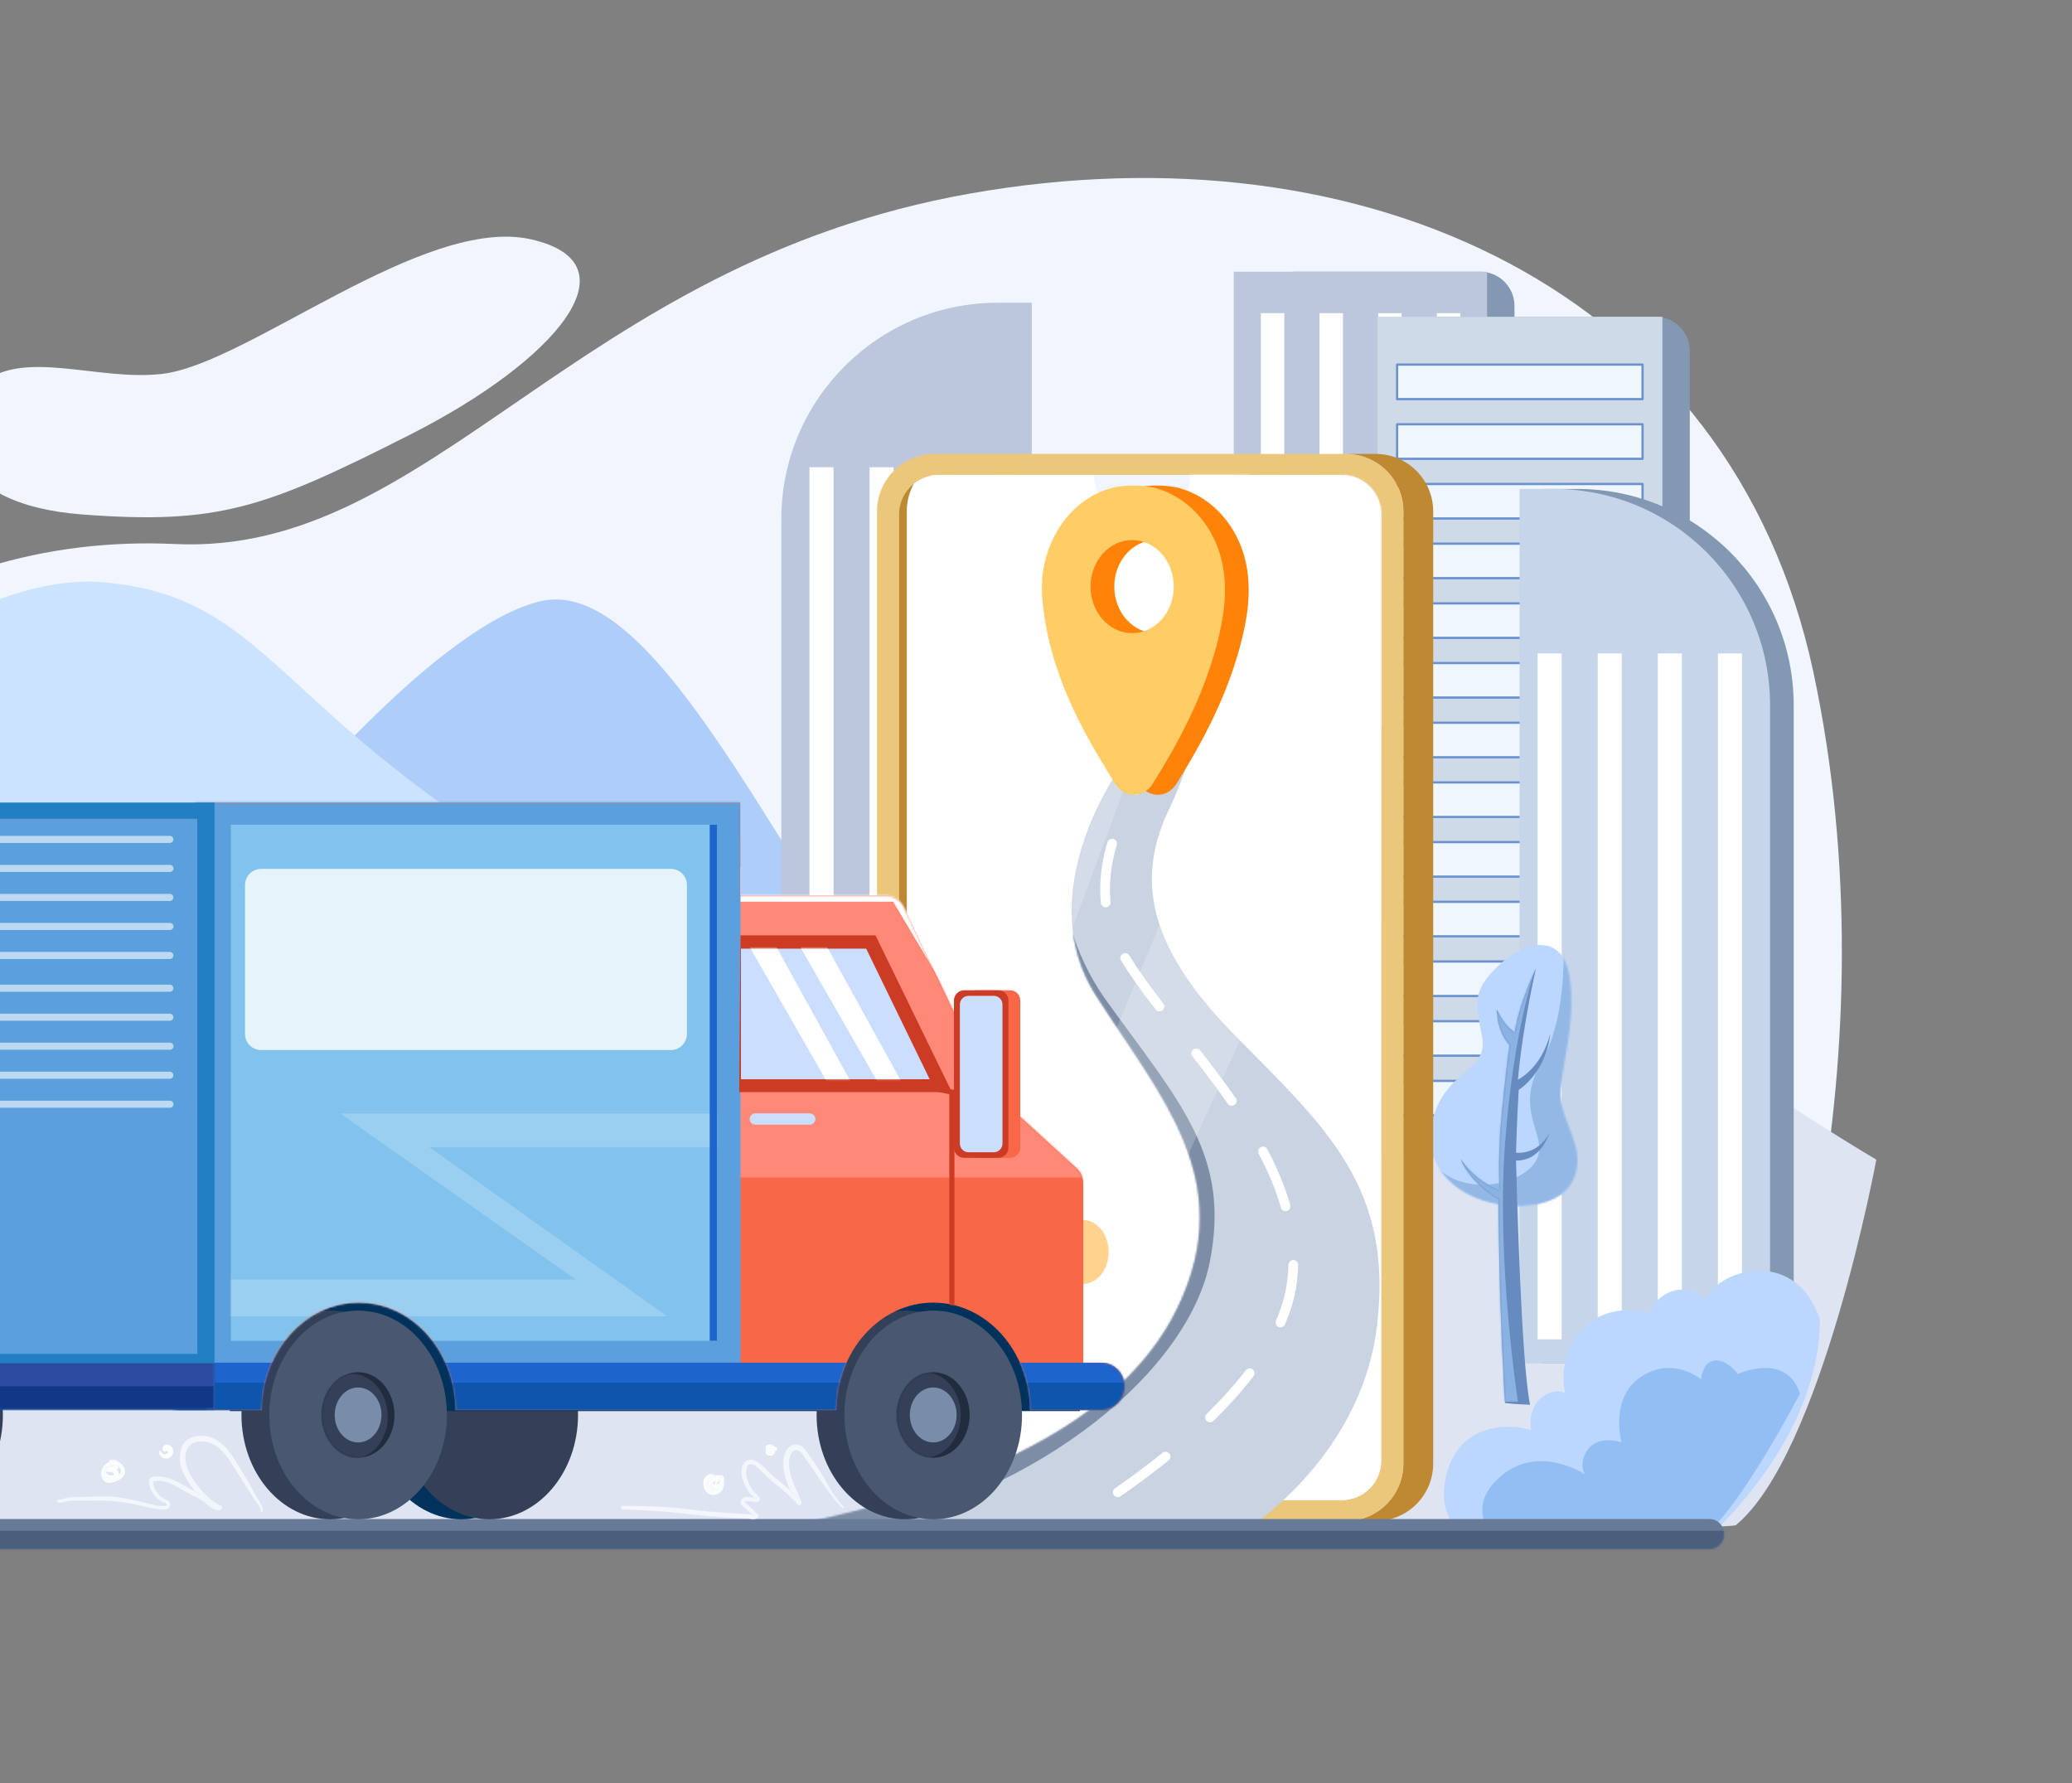 <svg width="1089" height="937" viewBox="0 0 1089 937" fill="none" xmlns="http://www.w3.org/2000/svg">
<rect x="0" y="0" width="1089" height="937" fill="#808080" stroke="none"/>
<path d="M-97.744 807.742C-97.744 807.742 -175.656 746.72 -176.655 554.181C-177.655 361.642 -42.808 279.576 92.036 285.889C226.88 292.203 301.813 138.566 509.588 101.753C717.363 64.941 910.124 152.255 953.076 353.218C996.027 554.181 937.092 759.338 895.134 806.685C836.22 806.676 -97.744 807.742 -97.744 807.742Z" fill="#F0F5FF"/>
<path d="M283.466 316.07C224.546 330.801 134.065 445.483 134.065 445.483C203.504 580.153 539.131 626.446 471.805 534.914C404.479 443.381 342.383 301.341 283.466 316.07Z" fill="#AFCDF9"/>
<path d="M55.037 306.04C-36.498 297.634 -157.493 429.127 -157.493 429.127C-239.557 678.491 -130.138 806.841 -130.138 806.841L560.054 804.74L649.487 585.905C649.487 585.905 481.148 562.759 312.81 472.277C144.471 381.796 146.572 314.458 55.037 306.04Z" fill="#CCE3FF"/>
<path d="M742.772 410.202C691.571 323.926 571.626 330.24 523.931 383.546C476.237 436.852 470.626 490.863 316.313 544.16C162 597.457 -188.71 615.716 -188.71 615.716L-145.614 801.59C-145.614 801.59 863.404 807.895 912.192 801.59C957.461 764.415 986.161 609.402 986.161 609.402C986.161 609.402 793.977 496.474 742.772 410.202Z" fill="#DEE4F2"/>
<path d="M777.988 142.786H680.853C670.911 142.786 662.853 150.845 662.853 160.786V475.586C662.853 485.527 670.911 493.586 680.853 493.586H777.988C787.929 493.586 795.988 485.527 795.988 475.586V160.786C795.988 150.845 787.929 142.786 777.988 142.786Z" fill="#8398B2"/>
<path d="M781.578 142.786H648.442V493.586H781.578V142.786Z" fill="#BCC7DD"/>
<path d="M674.999 164.571H662.666V484.935H674.999V164.571Z" fill="white"/>
<path d="M705.831 164.571H693.498V484.935H705.831V164.571Z" fill="white"/>
<path d="M736.663 164.571H724.33V484.935H736.663V164.571Z" fill="white"/>
<path d="M767.498 164.571H755.165V484.935H767.498V164.571Z" fill="white"/>
<path d="M870.127 166.468H756.428C746.487 166.468 738.428 174.526 738.428 184.468V590.721C738.428 600.662 746.487 608.721 756.428 608.721H870.127C880.068 608.721 888.127 600.662 888.127 590.721V184.468C888.127 174.526 880.068 166.468 870.127 166.468Z" fill="#8398B2"/>
<path d="M873.717 166.468H724.018V608.721H873.717V166.468Z" fill="#CFDAE8"/>
<path d="M863.293 191.595H734.285V209.734H863.293V191.595Z" fill="#F0F6FF"/>
<path d="M863.293 210.335H734.285C734.126 210.335 733.974 210.272 733.861 210.159C733.748 210.047 733.685 209.894 733.685 209.735V191.596C733.685 191.437 733.748 191.284 733.861 191.171C733.974 191.059 734.126 190.995 734.285 190.995H863.293C863.453 190.995 863.605 191.059 863.718 191.171C863.83 191.284 863.894 191.437 863.894 191.596V209.735C863.894 209.814 863.878 209.892 863.848 209.964C863.818 210.037 863.774 210.104 863.718 210.159C863.662 210.215 863.596 210.259 863.523 210.289C863.45 210.32 863.372 210.335 863.293 210.335ZM734.886 209.134H862.693V192.196H734.886V209.134Z" fill="#6A93CE"/>
<path d="M863.293 222.962H734.285V241.101H863.293V222.962Z" fill="#F0F6FF"/>
<path d="M863.293 241.701H734.285C734.126 241.701 733.974 241.638 733.861 241.525C733.748 241.413 733.685 241.26 733.685 241.101V222.962C733.685 222.803 733.748 222.65 733.861 222.537C733.974 222.425 734.126 222.362 734.285 222.362H863.293C863.453 222.362 863.605 222.425 863.718 222.537C863.83 222.65 863.894 222.803 863.894 222.962V241.101C863.894 241.18 863.878 241.258 863.848 241.331C863.818 241.404 863.774 241.47 863.718 241.525C863.662 241.581 863.596 241.625 863.523 241.656C863.45 241.686 863.372 241.701 863.293 241.701ZM734.886 240.5H862.693V223.562H734.886V240.5Z" fill="#6A93CE"/>
<path d="M863.293 254.328H734.285V272.467H863.293V254.328Z" fill="#F0F6FF"/>
<path d="M863.293 273.062H734.285C734.126 273.062 733.974 272.998 733.861 272.886C733.748 272.773 733.685 272.62 733.685 272.461V254.328C733.685 254.169 733.748 254.016 733.861 253.904C733.974 253.791 734.126 253.728 734.285 253.728H863.293C863.453 253.728 863.605 253.791 863.718 253.904C863.83 254.016 863.894 254.169 863.894 254.328V272.461C863.894 272.54 863.878 272.618 863.848 272.691C863.818 272.764 863.774 272.83 863.718 272.886C863.662 272.941 863.596 272.986 863.523 273.016C863.45 273.046 863.372 273.062 863.293 273.062ZM734.886 271.861H862.693V254.929H734.886V271.861Z" fill="#6A93CE"/>
<path d="M863.293 285.697H734.285V303.836H863.293V285.697Z" fill="#F0F6FF"/>
<path d="M863.293 304.436H734.285C734.126 304.436 733.974 304.373 733.861 304.261C733.748 304.148 733.685 303.995 733.685 303.836V285.697C733.685 285.538 733.748 285.385 733.861 285.273C733.974 285.16 734.126 285.097 734.285 285.097H863.293C863.453 285.097 863.605 285.16 863.718 285.273C863.83 285.385 863.894 285.538 863.894 285.697V303.836C863.894 303.915 863.878 303.993 863.848 304.066C863.818 304.139 863.774 304.205 863.718 304.261C863.662 304.316 863.596 304.361 863.523 304.391C863.45 304.421 863.372 304.436 863.293 304.436ZM734.886 303.236H862.693V286.298H734.886V303.236Z" fill="#6A93CE"/>
<path d="M863.293 317.064H734.285V335.203H863.293V317.064Z" fill="#F0F6FF"/>
<path d="M863.293 335.806H734.285C734.126 335.806 733.974 335.743 733.861 335.63C733.748 335.517 733.685 335.365 733.685 335.205V317.066C733.685 316.907 733.748 316.755 733.861 316.642C733.974 316.529 734.126 316.466 734.285 316.466H863.293C863.453 316.466 863.605 316.529 863.718 316.642C863.83 316.755 863.894 316.907 863.894 317.066V335.205C863.894 335.284 863.878 335.362 863.848 335.435C863.818 335.508 863.774 335.574 863.718 335.63C863.662 335.686 863.596 335.73 863.523 335.76C863.45 335.79 863.372 335.806 863.293 335.806ZM734.886 334.605H862.693V317.667H734.886V334.605Z" fill="#6A93CE"/>
<path d="M863.293 348.43H734.285V366.569H863.293V348.43Z" fill="#F0F6FF"/>
<path d="M863.293 367.17H734.285C734.126 367.17 733.974 367.106 733.861 366.994C733.748 366.881 733.685 366.728 733.685 366.569V348.43C733.685 348.271 733.748 348.118 733.861 348.006C733.974 347.893 734.126 347.83 734.285 347.83H863.293C863.453 347.83 863.605 347.893 863.718 348.006C863.83 348.118 863.894 348.271 863.894 348.43V366.569C863.894 366.648 863.878 366.726 863.848 366.799C863.818 366.872 863.774 366.938 863.718 366.994C863.662 367.049 863.596 367.094 863.523 367.124C863.45 367.154 863.372 367.17 863.293 367.17ZM734.886 365.969H862.693V349.031H734.886V365.969Z" fill="#6A93CE"/>
<path d="M863.293 379.796H734.285V397.935H863.293V379.796Z" fill="#F0F6FF"/>
<path d="M863.293 398.55H734.285C734.126 398.55 733.974 398.487 733.861 398.374C733.748 398.262 733.685 398.109 733.685 397.95V379.808C733.685 379.649 733.748 379.496 733.861 379.383C733.974 379.271 734.126 379.208 734.285 379.208H863.293C863.453 379.208 863.605 379.271 863.718 379.383C863.83 379.496 863.894 379.649 863.894 379.808V397.95C863.894 398.029 863.878 398.107 863.848 398.18C863.818 398.253 863.774 398.319 863.718 398.374C863.662 398.43 863.596 398.474 863.523 398.505C863.45 398.535 863.372 398.55 863.293 398.55ZM734.886 397.349H862.693V380.408H734.886V397.349Z" fill="#6A93CE"/>
<path d="M863.293 411.166H734.285V429.305H863.293V411.166Z" fill="#F0F6FF"/>
<path d="M863.293 429.905H734.285C734.126 429.905 733.974 429.841 733.861 429.729C733.748 429.616 733.685 429.463 733.685 429.304V411.159C733.685 411 733.748 410.847 733.861 410.735C733.974 410.622 734.126 410.559 734.285 410.559H863.293C863.453 410.559 863.605 410.622 863.718 410.735C863.83 410.847 863.894 411 863.894 411.159V429.298C863.895 429.378 863.88 429.456 863.85 429.53C863.82 429.603 863.776 429.67 863.72 429.727C863.664 429.783 863.598 429.828 863.524 429.858C863.451 429.889 863.373 429.905 863.293 429.905ZM734.886 428.704H862.693V411.76H734.886V428.704Z" fill="#6A93CE"/>
<path d="M863.293 442.532H734.285V460.671H863.293V442.532Z" fill="#F0F6FF"/>
<path d="M863.293 461.271H734.285C734.126 461.271 733.974 461.208 733.861 461.095C733.748 460.983 733.685 460.83 733.685 460.671V442.532C733.685 442.373 733.748 442.22 733.861 442.107C733.974 441.995 734.126 441.931 734.285 441.931H863.293C863.453 441.931 863.605 441.995 863.718 442.107C863.83 442.22 863.894 442.373 863.894 442.532V460.671C863.894 460.75 863.878 460.828 863.848 460.901C863.818 460.973 863.774 461.04 863.718 461.095C863.662 461.151 863.596 461.195 863.523 461.225C863.45 461.256 863.372 461.271 863.293 461.271ZM734.886 460.07H862.693V443.132H734.886V460.07Z" fill="#6A93CE"/>
<path d="M863.293 473.899H734.285V492.038H863.293V473.899Z" fill="#F0F6FF"/>
<path d="M863.293 492.641H734.285C734.126 492.641 733.974 492.578 733.861 492.465C733.748 492.352 733.685 492.2 733.685 492.041V473.905C733.685 473.745 733.748 473.593 733.861 473.48C733.974 473.367 734.126 473.304 734.285 473.304H863.293C863.453 473.304 863.605 473.367 863.718 473.48C863.83 473.593 863.894 473.745 863.894 473.905V492.047C863.892 492.205 863.828 492.356 863.716 492.467C863.603 492.579 863.451 492.641 863.293 492.641ZM734.886 491.44H862.693V474.505H734.886V491.44Z" fill="#6A93CE"/>
<path d="M863.293 505.265H734.285V523.404H863.293V505.265Z" fill="#F0F6FF"/>
<path d="M863.293 524.007H734.285C734.126 524.007 733.974 523.944 733.861 523.831C733.748 523.718 733.685 523.566 733.685 523.406V505.264C733.685 505.105 733.748 504.953 733.861 504.84C733.974 504.727 734.126 504.664 734.285 504.664H863.293C863.453 504.664 863.605 504.727 863.718 504.84C863.83 504.953 863.894 505.105 863.894 505.264V523.406C863.894 523.485 863.878 523.563 863.848 523.636C863.818 523.709 863.774 523.775 863.718 523.831C863.662 523.887 863.596 523.931 863.523 523.961C863.45 523.991 863.372 524.007 863.293 524.007ZM734.886 522.806H862.693V505.865H734.886V522.806Z" fill="#6A93CE"/>
<path d="M863.293 536.634H734.285V554.773H863.293V536.634Z" fill="#F0F6FF"/>
<path d="M863.293 555.373H734.285C734.126 555.373 733.974 555.31 733.861 555.197C733.748 555.085 733.685 554.932 733.685 554.773V536.649C733.685 536.49 733.748 536.337 733.861 536.224C733.974 536.112 734.126 536.048 734.285 536.048H863.293C863.453 536.048 863.605 536.112 863.718 536.224C863.83 536.337 863.894 536.49 863.894 536.649V554.788C863.89 554.944 863.825 555.093 863.713 555.203C863.6 555.312 863.45 555.373 863.293 555.373ZM734.886 554.172H862.693V537.249H734.886V554.172Z" fill="#6A93CE"/>
<path d="M863.293 568H734.285V586.139H863.293V568Z" fill="#F0F6FF"/>
<path d="M863.293 586.74H734.285C734.126 586.74 733.974 586.676 733.861 586.564C733.748 586.451 733.685 586.298 733.685 586.139V568C733.685 567.841 733.748 567.688 733.861 567.576C733.974 567.463 734.126 567.4 734.285 567.4H863.293C863.453 567.4 863.605 567.463 863.718 567.576C863.83 567.688 863.894 567.841 863.894 568V586.139C863.894 586.218 863.878 586.296 863.848 586.369C863.818 586.442 863.774 586.508 863.718 586.564C863.662 586.62 863.596 586.664 863.523 586.694C863.45 586.724 863.372 586.74 863.293 586.74ZM734.886 585.539H862.693V568.601H734.886V585.539Z" fill="#6A93CE"/>
<path d="M828.996 256.943H811.068V716.477H942.732V370.679C942.732 307.865 891.81 256.943 828.996 256.943Z" fill="#8398B2"/>
<path d="M816.577 256.943H798.651V716.477H930.316V370.679C930.316 307.865 879.394 256.943 816.577 256.943Z" fill="#C7D5EA"/>
<path d="M915.521 343.386H902.888V703.823H915.521V343.386Z" fill="white"/>
<path d="M883.942 343.386H871.309V703.823H883.942V343.386Z" fill="white"/>
<path d="M852.36 343.386H839.727V703.823H852.36V343.386Z" fill="white"/>
<path d="M820.777 343.386H808.144V703.823H820.777V343.386Z" fill="white"/>
<path d="M793.695 633.585C765.775 631.396 746.336 612.603 753.229 587.427C760.122 562.251 782.304 562.848 779.005 545.163C775.706 527.477 773.301 521.332 786.949 507.993C800.596 494.655 821.269 489.11 825.016 513.697C828.762 538.285 819.471 563.305 820.212 576.643C820.954 589.982 833.101 602.423 827.718 618.007C822.335 633.591 801.338 634.185 793.695 633.585Z" fill="#BBD7FF"/>
<mask id="mask0_54_7331" style="mask-type:luminance" maskUnits="userSpaceOnUse" x="751" y="496" width="79" height="138">
<path d="M793.695 633.585C765.775 631.396 746.336 612.603 753.229 587.427C760.122 562.251 782.304 562.848 779.005 545.163C775.706 527.477 773.301 521.332 786.949 507.993C800.596 494.655 821.269 489.11 825.016 513.697C828.762 538.285 819.471 563.305 820.212 576.643C820.954 589.982 833.101 602.423 827.718 618.007C822.335 633.591 801.338 634.185 793.695 633.585Z" fill="white"/>
</mask>
<g mask="url(#mask0_54_7331)">
<path d="M749.458 604.848C748.93 603.547 748.455 602.201 748.032 600.81C748.417 602.187 748.894 603.536 749.458 604.848ZM821.269 489.11C821.269 489.11 825.586 531.332 809.768 558.937C793.95 586.541 817.832 599.261 805.115 612.909C793.055 625.851 759.515 628.19 749.47 604.848C762.98 638.064 810.077 642.375 810.077 642.375L843.887 623.762C843.887 623.762 848.541 597.397 845.44 573.824C842.338 550.251 821.269 489.11 821.269 489.11Z" fill="#93B8E5"/>
</g>
<path d="M702.718 344.134C711.124 344.257 721.751 373.66 724.3 393.741C726.849 413.822 719.197 440.499 697.473 440.499C675.75 440.499 672.303 414.873 674.405 396.587C676.506 378.301 692.379 343.984 702.718 344.134Z" fill="#9AB6E2"/>
<mask id="mask1_54_7331" style="mask-type:luminance" maskUnits="userSpaceOnUse" x="673" y="344" width="52" height="97">
<path d="M702.718 344.134C711.124 344.257 721.751 373.66 724.3 393.741C726.849 413.822 719.197 440.499 697.473 440.499C675.75 440.499 672.303 414.873 674.405 396.587C676.506 378.301 692.379 343.984 702.718 344.134Z" fill="white"/>
</mask>
<g mask="url(#mask1_54_7331)">
<g opacity="0.43">
<path d="M704.525 338.658C709.487 348.895 713.21 394.954 699.721 416.668C686.233 438.383 670.255 407.518 670.255 407.518C670.255 407.518 673.51 424.423 674.759 429.695C676.007 434.967 681.117 439.776 689.025 444.582C696.932 449.389 714.615 442.568 719.268 440.079C723.922 437.59 730.28 404.564 730.589 391.847C730.899 379.13 718.794 346.412 704.525 338.658Z" fill="#668BBF"/>
</g>
</g>
<path d="M700.172 363.017C700.172 363.017 696.726 393.441 697.026 403.933C693.528 399.13 687.434 380.553 687.434 380.553C687.434 380.553 687.932 397.539 696.125 407.23C695.225 422.916 694.624 551.404 694.624 551.404L706.014 549.303C706.014 549.303 701.667 456.984 702.112 434.801C702.412 421.913 702.412 419.665 702.412 419.665C702.412 419.665 712.004 419.217 718.296 410.223C712.751 413.225 708.257 414.87 701.061 415.471C700.773 403.933 699.572 383.999 700.172 363.017Z" fill="#4E4E6B"/>
<mask id="mask2_54_7331" style="mask-type:luminance" maskUnits="userSpaceOnUse" x="687" y="363" width="32" height="189">
<path d="M700.172 363.017C700.172 363.017 696.726 393.441 697.026 403.933C693.528 399.13 687.434 380.553 687.434 380.553C687.434 380.553 687.932 397.539 696.125 407.23C695.225 422.916 694.624 551.404 694.624 551.404L706.014 549.303C706.014 549.303 701.667 456.984 702.112 434.801C702.412 421.913 702.412 419.665 702.412 419.665C702.412 419.665 712.004 419.217 718.296 410.223C712.751 413.225 708.257 414.87 701.061 415.471C700.773 403.933 699.572 383.999 700.172 363.017Z" fill="white"/>
</mask>
<g mask="url(#mask2_54_7331)">
<g opacity="0.43">
<path d="M700.172 363.017L684.726 363.885L672.717 435.123L691.03 561.053C691.652 560.123 701.886 552.047 701.886 552.047C701.886 552.047 698.884 448.242 698.68 417.638C698.476 387.034 700.172 363.017 700.172 363.017Z" fill="#668BBF"/>
</g>
</g>
<path d="M790.995 737.297C790.995 737.297 787.597 683.258 787.624 630.289C787.624 630.289 773.412 622.696 767.615 609.106C772.61 616.311 779.704 622.195 788.098 625.494C787.3 605.212 788.597 590.922 790.5 573.137C792.403 555.352 793.397 549.159 793.397 549.159C793.397 549.159 787.003 543.065 786.702 530.576C789.801 536.97 793.007 540.567 796.093 542.464C798.591 526.58 807.285 508.894 807.285 508.894C807.285 508.894 800.38 538.369 797.792 567.343C797.792 567.343 809.981 561.747 814.778 543.164C813.379 557.352 805.385 567.943 798.192 572.738C797.192 590.324 796.792 605.71 796.792 605.71C796.792 605.71 807.783 607.511 814.379 595.32C810.776 605.311 804.586 609.907 796.792 609.907C797.192 625.494 799.591 716.813 804.187 738.195C796.39 737.996 790.995 737.297 790.995 737.297Z" fill="#668BBF"/>
<mask id="mask3_54_7331" style="mask-type:luminance" maskUnits="userSpaceOnUse" x="767" y="508" width="48" height="231">
<path d="M790.995 737.297C790.995 737.297 787.597 683.258 787.624 630.289C787.624 630.289 773.412 622.696 767.615 609.106C772.61 616.311 779.704 622.195 788.098 625.494C787.3 605.212 788.597 590.922 790.5 573.137C792.403 555.352 793.397 549.159 793.397 549.159C793.397 549.159 787.003 543.065 786.702 530.576C789.801 536.97 793.007 540.567 796.093 542.464C798.591 526.58 807.285 508.894 807.285 508.894C807.285 508.894 800.38 538.369 797.792 567.343C797.792 567.343 809.981 561.747 814.778 543.164C813.379 557.352 805.385 567.943 798.192 572.738C797.192 590.324 796.792 605.71 796.792 605.71C796.792 605.71 807.783 607.511 814.379 595.32C810.776 605.311 804.586 609.907 796.792 609.907C797.192 625.494 799.591 716.813 804.187 738.195C796.39 737.996 790.995 737.297 790.995 737.297Z" fill="white"/>
</mask>
<g mask="url(#mask3_54_7331)">
<path d="M806.904 509.516C806.904 509.516 805.25 501.866 803.803 501.866C802.356 501.866 757.69 518.408 757.69 518.408L752.625 611.357L780.023 736.564H797.807C797.807 736.564 786.435 663.156 790.984 601.534C795.532 539.913 806.904 509.516 806.904 509.516Z" fill="#8AB2E2"/>
</g>
<path d="M410.652 272.833V618.608H542.311V159.094H524.388C461.574 159.094 410.652 210.017 410.652 272.833Z" fill="#BCC7DD"/>
<path d="M438.077 245.541H425.444V605.977H438.077V245.541Z" fill="white"/>
<path d="M469.659 245.541H457.026V605.977H469.659V245.541Z" fill="white"/>
<path d="M501.241 245.541H488.608V605.977H501.241V245.541Z" fill="white"/>
<path d="M532.824 245.541H520.191V605.977H532.824V245.541Z" fill="white"/>
<path d="M781.481 811.585C781.481 811.585 752.724 806.676 760.088 775.463C767.452 744.25 799.368 749.158 804.628 751.614C802.526 735.132 815.502 728.819 822.515 731.974C817.255 703.216 840.401 682.174 866.703 690.244C872.665 675.864 888.799 674.462 895.824 682.877C905.995 664.993 944.573 656.926 956.497 693.384C956.497 757.564 896.878 808.768 896.878 808.768L781.481 811.585Z" fill="#BBD7FF"/>
<mask id="mask4_54_7331" style="mask-type:luminance" maskUnits="userSpaceOnUse" x="758" y="667" width="199" height="145">
<path d="M781.481 811.585C781.481 811.585 752.724 806.676 760.088 775.463C767.452 744.25 799.368 749.158 804.628 751.614C802.526 735.132 815.502 728.819 822.515 731.974C817.255 703.216 840.401 682.174 866.703 690.244C872.665 675.864 888.799 674.462 895.824 682.877C905.995 664.993 944.573 656.926 956.497 693.384C956.497 757.564 896.878 808.768 896.878 808.768L781.481 811.585Z" fill="white"/>
</mask>
<g mask="url(#mask4_54_7331)">
<path d="M913.375 722.064C913.375 722.064 908.088 714.477 901.417 714.937C894.746 715.396 894.059 724.826 894.059 724.826C894.059 724.826 879.348 712.406 862.558 723.445C845.767 734.484 852.209 757.936 852.209 757.936C852.209 757.936 840.711 754.034 834.962 761.158C829.213 768.282 832.893 774.724 832.893 774.724C832.893 774.724 808.06 757.936 787.591 776.793C767.123 795.649 789.891 813.119 789.891 813.119C789.891 813.119 895.14 806.67 896.13 806.451C897.121 806.232 913.147 794.034 946.029 732.406C938.893 710.106 913.375 722.064 913.375 722.064Z" fill="#92BEF4"/>
</g>
<path d="M723.066 238.537H707.386C715.394 238.537 723.073 241.718 728.735 247.38C734.398 253.042 737.579 260.722 737.579 268.729V769.116C737.579 777.124 734.398 784.804 728.736 790.467C723.074 796.129 715.394 799.311 707.386 799.312H723.066C731.075 799.312 738.755 796.13 744.418 790.468C750.081 784.805 753.262 777.125 753.262 769.116V268.723C753.259 260.716 750.077 253.038 744.415 247.377C738.752 241.717 731.073 238.537 723.066 238.537Z" fill="#BF8932"/>
<path d="M707.387 238.537H491.131C483.123 238.537 475.443 241.718 469.78 247.38C464.118 253.042 460.936 260.721 460.935 268.729V769.116C460.935 777.125 464.116 784.805 469.779 790.468C475.442 796.13 483.122 799.312 491.131 799.312H707.387C715.394 799.311 723.074 796.129 728.736 790.467C734.398 784.804 737.579 777.124 737.579 769.116V268.723C737.577 260.717 734.396 253.039 728.734 247.378C723.072 241.717 715.393 238.537 707.387 238.537ZM725.949 767.558C725.949 773.074 723.758 778.363 719.858 782.263C715.958 786.163 710.668 788.354 705.153 788.354H493.376C487.862 788.351 482.574 786.159 478.675 782.26C474.776 778.36 472.584 773.073 472.58 767.558V270.377C472.584 264.863 474.776 259.575 478.675 255.676C482.574 251.777 487.862 249.585 493.376 249.581H705.165C710.68 249.581 715.97 251.772 719.87 255.672C723.77 259.572 725.961 264.862 725.961 270.377L725.949 767.558Z" fill="#EAC77A"/>
<path d="M476.618 268.723C476.61 263.625 477.9 258.61 480.365 254.148C477.93 256.091 475.964 258.557 474.613 261.363C473.262 264.17 472.56 267.244 472.559 270.359V767.552C472.557 770.687 473.265 773.782 474.631 776.605C475.996 779.427 477.983 781.903 480.443 783.848C477.922 779.347 476.602 774.274 476.609 769.116L476.618 268.723Z" fill="#BF8932"/>
<path d="M725.949 270.377V767.552C725.949 773.068 723.758 778.357 719.858 782.257C715.958 786.157 710.668 788.348 705.153 788.348H493.376C488.687 788.351 484.136 786.764 480.467 783.845C477.946 779.345 476.626 774.272 476.633 769.113V268.723C476.621 263.627 477.905 258.611 480.365 254.148C484.049 251.184 488.636 249.572 493.364 249.579H575.073C575.073 264.589 586.397 276.742 600.366 276.742C614.335 276.742 625.656 264.58 625.656 249.579H705.153C707.884 249.579 710.589 250.117 713.112 251.162C715.635 252.207 717.928 253.739 719.859 255.671C721.79 257.602 723.322 259.895 724.366 262.418C725.411 264.942 725.949 267.646 725.949 270.377Z" fill="white"/>
<mask id="mask5_54_7331" style="mask-type:luminance" maskUnits="userSpaceOnUse" x="476" y="249" width="250" height="540">
<path d="M725.949 270.377V767.552C725.949 773.068 723.758 778.357 719.858 782.257C715.958 786.157 710.668 788.348 705.153 788.348H493.376C488.687 788.351 484.136 786.764 480.467 783.845C477.946 779.345 476.626 774.272 476.633 769.113V268.723C476.621 263.627 477.905 258.611 480.365 254.148C484.049 251.184 488.636 249.572 493.364 249.579H575.073C575.073 264.589 586.397 276.742 600.366 276.742C614.335 276.742 625.656 264.58 625.656 249.579H705.153C707.884 249.579 710.589 250.117 713.112 251.162C715.635 252.207 717.928 253.739 719.859 255.671C721.79 257.602 723.322 259.895 724.366 262.418C725.411 264.942 725.949 267.646 725.949 270.377Z" fill="white"/>
</mask>
<g mask="url(#mask5_54_7331)">
<g opacity="0.73">
<path d="M395.206 806.148C395.206 806.148 427.029 838.421 427.95 835.662C428.872 832.903 668.938 218.473 668.938 218.473L629.388 219.392C626.626 234.109 395.206 806.148 395.206 806.148Z" fill="white"/>
</g>
<g opacity="0.73">
<path d="M473.021 816.346H530.969L762.758 300.335L714.928 229.509L473.021 816.346Z" fill="white"/>
</g>
</g>
<path d="M278.918 125.737C222.631 113.2 130.337 191.184 85.329 196.474C51.134 200.505 11.68 182.595 -10.416 202.295C-32.511 221.995 -28.299 264.976 43.245 270.359C114.789 275.742 138.986 267.225 215.792 228.275C292.599 189.326 335.208 138.265 278.918 125.737Z" fill="#F0F5FF"/>
<path d="M588.595 403.712C588.595 403.712 541.248 468.945 575.968 523.128C610.687 577.31 650.67 620.451 619.105 686.744C587.541 753.037 497.06 788.273 391.321 806.157H651.721C651.721 806.157 715.366 768.282 723.79 696.213C732.214 624.144 697.461 593.011 649.337 544.398C601.213 495.784 597.55 460.002 614.896 424.228C632.243 388.455 635.413 343.741 635.413 343.741L588.595 403.712Z" fill="#C9D3E2"/>
<mask id="mask6_54_7331" style="mask-type:luminance" maskUnits="userSpaceOnUse" x="391" y="343" width="335" height="464">
<path d="M588.595 403.712C588.595 403.712 541.248 468.945 575.968 523.128C610.687 577.31 650.67 620.451 619.105 686.744C587.541 753.037 497.06 788.273 391.321 806.157H651.721C651.721 806.157 715.366 768.282 723.79 696.213C732.214 624.144 697.461 593.011 649.337 544.398C601.213 495.784 597.55 460.002 614.896 424.228C632.243 388.455 635.413 343.741 635.413 343.741L588.595 403.712Z" fill="white"/>
</mask>
<g mask="url(#mask6_54_7331)">
<path d="M562.701 416.23C526.376 460.38 565.001 522.926 565.001 524.307C565.001 525.688 605.932 569.838 611.45 617.674C616.968 665.51 412.772 781.858 412.772 781.858C412.772 781.858 398.962 800.714 445.426 805.313C549.363 784.617 624.789 718.852 635.824 663.204C646.86 607.557 620.649 579.961 582.017 526.607C543.386 473.253 562.701 416.23 562.701 416.23Z" fill="#7C8DA5"/>
<g opacity="0.2">
<path d="M611.297 481.536L578.796 559.72L620.496 615.521L660.046 528.447L632.453 475.712L611.297 481.536Z" fill="white"/>
</g>
<g opacity="0.2">
<path d="M580.087 400.772C580.087 401.691 555.484 481.485 555.484 481.485L561.693 492.983L601.474 385.825C601.474 385.825 580.087 399.854 580.087 400.772Z" fill="white"/>
</g>
</g>
<path d="M597.412 417.605C596.956 417.606 596.509 417.485 596.115 417.254C595.722 417.024 595.398 416.692 595.176 416.294C594.955 415.895 594.844 415.445 594.856 414.989C594.867 414.533 595 414.089 595.242 413.702C600.06 405.87 604.02 401.189 604.185 400.994C604.623 400.477 605.249 400.154 605.924 400.098C606.6 400.042 607.27 400.256 607.788 400.694C608.305 401.132 608.628 401.757 608.684 402.433C608.74 403.109 608.526 403.779 608.088 404.297C608.052 404.342 604.185 408.902 599.604 416.374C599.376 416.751 599.054 417.062 598.67 417.278C598.286 417.494 597.853 417.606 597.412 417.605ZM587.487 786.754C586.943 786.754 586.414 786.581 585.975 786.26C585.537 785.938 585.213 785.485 585.05 784.966C584.887 784.448 584.894 783.89 585.07 783.376C585.246 782.862 585.582 782.417 586.028 782.107C594.818 775.997 603.194 769.744 610.922 763.52C611.181 763.296 611.483 763.127 611.809 763.022C612.135 762.918 612.478 762.88 612.819 762.91C613.16 762.941 613.492 763.04 613.793 763.202C614.095 763.364 614.361 763.584 614.576 763.851C614.791 764.117 614.95 764.425 615.044 764.754C615.137 765.083 615.164 765.428 615.121 765.768C615.079 766.108 614.969 766.435 614.797 766.732C614.625 767.028 614.396 767.286 614.122 767.492C606.317 773.797 597.83 780.119 588.943 786.297C588.516 786.595 588.008 786.755 587.487 786.754ZM635.954 747.399C635.446 747.399 634.949 747.248 634.528 746.965C634.106 746.682 633.779 746.28 633.587 745.809C633.396 745.339 633.349 744.822 633.453 744.325C633.557 743.828 633.807 743.373 634.17 743.019C642.102 735.288 649.043 727.57 654.801 720.079C655.213 719.543 655.822 719.192 656.493 719.104C657.164 719.016 657.843 719.199 658.38 719.611C658.916 720.023 659.267 720.632 659.355 721.303C659.443 721.974 659.26 722.653 658.848 723.19C652.943 730.872 645.837 738.774 637.734 746.672C637.258 747.138 636.619 747.398 635.954 747.399ZM672.973 697.545C672.55 697.544 672.133 697.438 671.761 697.237C671.388 697.035 671.072 696.744 670.84 696.39C670.608 696.035 670.468 695.629 670.432 695.207C670.396 694.785 670.466 694.361 670.634 693.973C673.402 687.617 675.276 681.334 676.203 675.296C676.745 671.77 677.071 668.214 677.179 664.648C677.189 664.313 677.265 663.983 677.403 663.677C677.541 663.372 677.737 663.096 677.982 662.866C678.226 662.637 678.513 662.457 678.826 662.338C679.14 662.22 679.474 662.164 679.809 662.174C680.144 662.184 680.474 662.26 680.779 662.398C681.085 662.536 681.361 662.732 681.59 662.977C681.82 663.221 681.999 663.508 682.118 663.822C682.237 664.135 682.293 664.469 682.283 664.804C682.167 668.578 681.822 672.342 681.25 676.074C680.256 682.541 678.248 689.25 675.318 696.011C675.119 696.468 674.791 696.856 674.375 697.129C673.958 697.401 673.471 697.546 672.973 697.545ZM675.675 636.461C675.12 636.46 674.581 636.28 674.138 635.945C673.696 635.611 673.374 635.142 673.222 634.608C670.613 625.464 666.795 616.199 661.547 606.289C661.228 605.692 661.16 604.993 661.357 604.345C661.554 603.698 662 603.155 662.598 602.837C663.195 602.518 663.894 602.45 664.541 602.647C665.189 602.844 665.732 603.29 666.05 603.888C671.454 614.119 675.414 623.702 678.122 633.197C678.214 633.52 678.241 633.857 678.203 634.189C678.165 634.522 678.061 634.844 677.899 635.137C677.736 635.43 677.517 635.688 677.254 635.896C676.992 636.104 676.691 636.258 676.368 636.35C676.144 636.419 675.91 636.457 675.675 636.461ZM647.386 581.08C646.973 581.082 646.566 580.983 646.2 580.792C645.834 580.601 645.519 580.324 645.284 579.985C638.8 570.678 631.943 561.768 626.692 555.067C626.3 554.531 626.132 553.865 626.223 553.207C626.314 552.55 626.657 551.954 627.179 551.545C627.702 551.136 628.363 550.947 629.023 551.017C629.683 551.087 630.29 551.411 630.715 551.921C636.005 558.687 642.919 567.658 649.475 577.085C649.741 577.468 649.898 577.916 649.927 578.382C649.956 578.848 649.856 579.312 649.64 579.726C649.423 580.139 649.097 580.485 648.698 580.726C648.298 580.967 647.84 581.093 647.374 581.092L647.386 581.08ZM609.391 531.473C609 531.473 608.615 531.384 608.264 531.212C607.913 531.041 607.607 530.791 607.367 530.482C599.168 519.864 593.557 511.935 589.159 504.772C588.81 504.195 588.702 503.504 588.861 502.848C589.02 502.193 589.432 501.627 590.007 501.274C590.582 500.921 591.273 500.81 591.929 500.966C592.586 501.121 593.154 501.53 593.509 502.103C597.803 509.104 603.323 516.892 611.408 527.36C611.7 527.737 611.88 528.189 611.928 528.664C611.977 529.138 611.891 529.617 611.681 530.045C611.471 530.473 611.145 530.834 610.74 531.087C610.335 531.339 609.868 531.473 609.391 531.473ZM581.141 476.78C580.508 476.779 579.899 476.543 579.43 476.118C578.961 475.693 578.667 475.11 578.604 474.481C578.373 472.139 578.256 469.734 578.256 467.335C578.256 459.401 579.532 451.094 582.05 442.652C582.144 442.328 582.301 442.027 582.512 441.764C582.723 441.502 582.984 441.284 583.279 441.123C583.575 440.961 583.9 440.86 584.234 440.825C584.569 440.79 584.908 440.821 585.231 440.918C585.553 441.014 585.854 441.173 586.114 441.386C586.375 441.599 586.591 441.861 586.75 442.158C586.909 442.455 587.008 442.78 587.041 443.116C587.073 443.451 587.039 443.789 586.941 444.111C584.563 452.079 583.359 459.893 583.359 467.335C583.359 469.566 583.467 471.803 583.683 473.976C583.75 474.65 583.546 475.322 583.117 475.845C582.688 476.369 582.069 476.701 581.396 476.768C581.321 476.783 581.234 476.789 581.15 476.789L581.141 476.78ZM548.264 811.344C547.695 811.344 547.142 811.154 546.694 810.804C546.245 810.454 545.927 809.963 545.789 809.411C545.651 808.859 545.701 808.277 545.932 807.757C546.163 807.237 546.561 806.809 547.063 806.541C547.111 806.514 552.137 803.797 560.063 798.997C560.641 798.646 561.336 798.539 561.993 798.701C562.651 798.862 563.217 799.278 563.568 799.857C563.918 800.435 564.025 801.13 563.863 801.787C563.702 802.445 563.286 803.011 562.708 803.362C554.662 808.237 549.693 810.921 549.498 811.035C549.12 811.241 548.695 811.347 548.264 811.344Z" fill="white"/>
<path d="M618.316 256.108C618.316 256.108 618.316 256.129 618.316 256.138C608.346 254.136 600.177 255.616 597.169 256.33C596.409 256.54 595.653 256.759 594.899 256.994C572.701 263.938 558.168 288.264 560.231 313.995C562.332 340.114 571.26 363.464 583.026 385.53C586.875 392.735 593.233 403.27 598.61 411.907C603.344 419.508 613.434 419.616 618.202 412.039C618.232 411.988 618.265 411.937 618.298 411.889C632.456 389.322 644.852 365.707 651.907 339.06C655.482 325.55 657.74 311.861 655.209 297.7C651.448 276.799 636.878 260.521 618.316 256.108ZM607.508 332.716C595.434 332.716 585.644 321.768 585.644 308.261C585.644 294.754 595.434 283.806 607.508 283.806C619.583 283.806 629.373 294.754 629.373 308.261C629.373 321.768 619.592 332.716 607.517 332.716H607.508Z" fill="#FF8308"/>
<path d="M605.842 256.108C605.841 256.118 605.841 256.128 605.842 256.138C595.872 254.136 587.7 255.616 584.695 256.33C583.936 256.54 583.194 256.759 582.426 256.994C560.228 263.938 545.691 288.264 547.757 313.995C549.858 340.114 558.787 363.464 570.552 385.53C574.401 392.735 580.759 403.27 586.136 411.907C590.868 419.508 600.958 419.616 605.725 412.039L605.821 411.889C619.982 389.322 632.375 365.707 639.445 339.06C643.021 325.55 645.278 311.861 642.748 297.7C638.98 276.799 624.39 260.521 605.842 256.108ZM595.035 332.716C582.957 332.716 573.17 321.768 573.17 308.261C573.17 294.754 582.957 283.806 595.035 283.806C607.112 283.806 616.899 294.754 616.899 308.261C616.899 321.768 607.118 332.716 595.044 332.716H595.035Z" fill="#FFCC66"/>
<path d="M898.44 798.258H-108.024C-112.27 798.258 -115.712 801.701 -115.712 805.947V806.352C-115.712 810.598 -112.27 814.041 -108.024 814.041H898.44C902.686 814.041 906.128 810.598 906.128 806.352V805.947C906.128 801.701 902.686 798.258 898.44 798.258Z" fill="#677B99"/>
<mask id="mask7_54_7331" style="mask-type:luminance" maskUnits="userSpaceOnUse" x="-116" y="798" width="1023" height="17">
<path d="M898.44 798.258H-108.024C-112.27 798.258 -115.712 801.701 -115.712 805.947V806.352C-115.712 810.598 -112.27 814.041 -108.024 814.041H898.44C902.686 814.041 906.128 810.598 906.128 806.352V805.947C906.128 801.701 902.686 798.258 898.44 798.258Z" fill="white"/>
</mask>
<g mask="url(#mask7_54_7331)">
<path d="M918.205 804.389H-130.372V822.786H918.205V804.389Z" fill="#4A5F7C"/>
</g>
<path d="M569.156 674.72C576.63 674.72 582.689 667.197 582.689 657.917C582.689 648.637 576.63 641.114 569.156 641.114C561.681 641.114 555.622 648.637 555.622 657.917C555.622 667.197 561.681 674.72 569.156 674.72Z" fill="#FFD28E"/>
<path d="M242.499 798.402C268.275 798.402 289.171 773.849 289.171 743.562C289.171 713.275 268.275 688.722 242.499 688.722C216.724 688.722 195.828 713.275 195.828 743.562C195.828 773.849 216.724 798.402 242.499 798.402Z" fill="#00325B"/>
<path d="M257.126 798.402C282.902 798.402 303.797 773.849 303.797 743.562C303.797 713.275 282.902 688.722 257.126 688.722C231.35 688.722 210.455 713.275 210.455 743.562C210.455 773.849 231.35 798.402 257.126 798.402Z" fill="#344058"/>
<path d="M567.571 657.917H120.835V741.524H567.571V657.917Z" fill="#00325B"/>
<path d="M475.859 798.402C501.635 798.402 522.53 773.849 522.53 743.562C522.53 713.275 501.635 688.722 475.859 688.722C450.083 688.722 429.188 713.275 429.188 743.562C429.188 773.849 450.083 798.402 475.859 798.402Z" fill="#344058"/>
<path d="M490.485 798.402C516.261 798.402 537.156 773.849 537.156 743.562C537.156 713.275 516.261 688.722 490.485 688.722C464.709 688.722 443.814 713.275 443.814 743.562C443.814 773.849 464.709 798.402 490.485 798.402Z" fill="#495870"/>
<path d="M490.485 766.045C501.053 766.045 509.621 755.979 509.621 743.562C509.621 731.145 501.053 721.079 490.485 721.079C479.917 721.079 471.349 731.145 471.349 743.562C471.349 755.979 479.917 766.045 490.485 766.045Z" fill="#212C3F"/>
<mask id="mask8_54_7331" style="mask-type:luminance" maskUnits="userSpaceOnUse" x="471" y="721" width="39" height="46">
<path d="M490.485 766.045C501.053 766.045 509.621 755.979 509.621 743.562C509.621 731.145 501.053 721.079 490.485 721.079C479.917 721.079 471.349 731.145 471.349 743.562C471.349 755.979 479.917 766.045 490.485 766.045Z" fill="white"/>
</mask>
<g mask="url(#mask8_54_7331)">
<path d="M485.832 766.045C496.4 766.045 504.968 755.979 504.968 743.562C504.968 731.145 496.4 721.079 485.832 721.079C475.264 721.079 466.696 731.145 466.696 743.562C466.696 755.979 475.264 766.045 485.832 766.045Z" fill="#344058"/>
</g>
<path d="M490.485 758.003C497.273 758.003 502.776 751.538 502.776 743.563C502.776 735.587 497.273 729.122 490.485 729.122C483.697 729.122 478.194 735.587 478.194 743.563C478.194 751.538 483.697 758.003 490.485 758.003Z" fill="#798DAA"/>
<path d="M173.583 798.402C199.358 798.402 220.254 773.849 220.254 743.562C220.254 713.275 199.358 688.722 173.583 688.722C147.807 688.722 126.911 713.275 126.911 743.562C126.911 773.849 147.807 798.402 173.583 798.402Z" fill="#344058"/>
<path d="M188.206 798.402C213.982 798.402 234.877 773.849 234.877 743.562C234.877 713.275 213.982 688.722 188.206 688.722C162.43 688.722 141.535 713.275 141.535 743.562C141.535 773.849 162.43 798.402 188.206 798.402Z" fill="#495870"/>
<path d="M-45.153 798.402C-19.377 798.402 1.518 773.849 1.518 743.562C1.518 713.275 -19.377 688.722 -45.153 688.722C-70.929 688.722 -91.825 713.275 -91.825 743.562C-91.825 773.849 -70.929 798.402 -45.153 798.402Z" fill="#344058"/>
<path d="M188.206 766.045C198.774 766.045 207.342 755.979 207.342 743.562C207.342 731.145 198.774 721.079 188.206 721.079C177.638 721.079 169.071 731.145 169.071 743.562C169.071 755.979 177.638 766.045 188.206 766.045Z" fill="#212C3F"/>
<mask id="mask9_54_7331" style="mask-type:luminance" maskUnits="userSpaceOnUse" x="169" y="721" width="39" height="46">
<path d="M188.206 766.045C198.774 766.045 207.342 755.979 207.342 743.562C207.342 731.145 198.774 721.079 188.206 721.079C177.638 721.079 169.071 731.145 169.071 743.562C169.071 755.979 177.638 766.045 188.206 766.045Z" fill="white"/>
</mask>
<g mask="url(#mask9_54_7331)">
<path d="M184.658 766.894C195.226 766.894 203.793 756.829 203.793 744.412C203.793 731.994 195.226 721.928 184.658 721.928C174.089 721.928 165.522 731.994 165.522 744.412C165.522 756.829 174.089 766.894 184.658 766.894Z" fill="#344058"/>
</g>
<path d="M188.206 758.003C194.994 758.003 200.497 751.538 200.497 743.563C200.497 735.587 194.994 729.122 188.206 729.122C181.418 729.122 175.915 735.587 175.915 743.563C175.915 751.538 181.418 758.003 188.206 758.003Z" fill="#798DAA"/>
<path d="M94.942 716.258H102.642V421.748H389.046V470.602H465.339C467.37 470.603 469.359 471.178 471.077 472.262C472.794 473.346 474.17 474.894 475.045 476.726L520.077 571.075C520.676 572.323 521.51 573.444 522.533 574.377L565.863 613.945C566.968 614.956 567.85 616.187 568.452 617.558C569.055 618.93 569.364 620.412 569.36 621.91V716.033H578.694C581.974 716.034 585.12 717.337 587.439 719.656C589.758 721.976 591.062 725.121 591.063 728.402V728.654C591.062 731.934 589.758 735.08 587.439 737.399C585.12 739.718 581.974 741.022 578.694 741.023H541.35C541.134 709.8 518.447 684.534 490.485 684.534C462.523 684.534 439.836 709.782 439.617 741.02H239.374C239.152 709.782 216.465 684.54 188.509 684.54C160.553 684.54 137.863 709.782 137.641 741.014H94.939C91.659 741.013 88.513 739.709 86.195 737.39C83.876 735.07 82.573 731.925 82.573 728.645C82.57 727.019 82.889 725.409 83.509 723.906C84.13 722.403 85.04 721.037 86.189 719.887C87.338 718.737 88.702 717.824 90.204 717.201C91.706 716.578 93.316 716.258 94.942 716.258Z" fill="#F86748"/>
<mask id="mask10_54_7331" style="mask-type:luminance" maskUnits="userSpaceOnUse" x="82" y="421" width="510" height="321">
<path d="M94.942 716.258H102.642V421.748H389.046V470.602H465.339C467.37 470.603 469.359 471.178 471.077 472.262C472.794 473.346 474.17 474.894 475.045 476.726L520.077 571.075C520.676 572.323 521.51 573.444 522.533 574.377L565.863 613.945C566.968 614.956 567.85 616.187 568.452 617.558C569.055 618.93 569.364 620.412 569.36 621.91V716.033H578.694C581.974 716.034 585.12 717.337 587.439 719.656C589.758 721.976 591.062 725.121 591.063 728.402V728.654C591.062 731.934 589.758 735.08 587.439 737.399C585.12 739.718 581.974 741.022 578.694 741.023H541.35C541.134 709.8 518.447 684.534 490.485 684.534C462.523 684.534 439.836 709.782 439.617 741.02H239.374C239.152 709.782 216.465 684.54 188.509 684.54C160.553 684.54 137.863 709.782 137.641 741.014H94.939C91.659 741.013 88.513 739.709 86.195 737.39C83.876 735.07 82.573 731.925 82.573 728.645C82.57 727.019 82.889 725.409 83.509 723.906C84.13 722.403 85.04 721.037 86.189 719.887C87.338 718.737 88.702 717.824 90.204 717.201C91.706 716.578 93.316 716.258 94.942 716.258Z" fill="white"/>
</mask>
<g mask="url(#mask10_54_7331)">
<path d="M605.037 441.166H386.178V618.791H605.037V441.166Z" fill="#FF8976"/>
<path d="M386.178 455.757C386.178 456.471 384.515 473.839 384.515 473.839H469.44L529.864 575.179L543.187 567.565L504.649 457.423C504.649 457.423 386.178 455.045 386.178 455.757Z" fill="white"/>
<path d="M389.192 395.312H85.061V737.57H389.192V395.312Z" fill="#5B9FDD"/>
<path d="M376.824 433.396H121.33V704.591H376.824V433.396Z" fill="#82C3ED"/>
<mask id="mask11_54_7331" style="mask-type:luminance" maskUnits="userSpaceOnUse" x="121" y="433" width="256" height="272">
<path d="M376.824 433.396H121.33V704.591H376.824V433.396Z" fill="white"/>
</mask>
<g mask="url(#mask11_54_7331)">
<g opacity="0.2">
<path d="M387.289 585.17H178.899L302.602 672.397H103.41L87.073 691.743H350.654L225.525 602.775H401.565L387.289 585.17Z" fill="white"/>
</g>
</g>
<path d="M376.824 433.396H373.017V704.591H376.824V433.396Z" fill="#1D64CC"/>
<path d="M604.984 716.102H77.904V742.86H604.984V716.102Z" fill="#1D64CC"/>
<mask id="mask12_54_7331" style="mask-type:luminance" maskUnits="userSpaceOnUse" x="77" y="716" width="528" height="27">
<path d="M604.984 716.102H77.904V742.86H604.984V716.102Z" fill="white"/>
</mask>
<g mask="url(#mask12_54_7331)">
<path d="M615.981 726.633H65.98V745.03H615.981V726.633Z" fill="#0E56AD"/>
</g>
<path d="M501.635 691.211H498.933V575.013L489.281 573.056L489.819 570.408L501.635 572.804V691.211Z" fill="#CC3B23"/>
</g>
<path d="M389.205 491.532L388.505 573.908H500.284L460.148 491.532H389.205Z" fill="#CC3B23"/>
<path d="M455.246 498.533H389.439V567.141H488.618L455.246 498.533Z" fill="#CBDEFF"/>
<mask id="mask13_54_7331" style="mask-type:luminance" maskUnits="userSpaceOnUse" x="389" y="498" width="100" height="70">
<path d="M455.246 498.533H389.439V567.141H488.618L455.246 498.533Z" fill="white"/>
</mask>
<g mask="url(#mask13_54_7331)">
<path d="M419.067 494.94L467.137 578.793H479.428L430.89 490.74L419.067 494.94Z" fill="white"/>
<path d="M392.462 494.94L440.536 578.793H452.826L404.288 490.74L392.462 494.94Z" fill="white"/>
</g>
<path d="M425.609 585.109H396.983C396.2 585.11 395.448 585.422 394.894 585.977C394.34 586.531 394.029 587.283 394.029 588.066C394.029 588.85 394.341 589.601 394.895 590.155C395.449 590.709 396.2 591.021 396.983 591.021H425.609C425.997 591.021 426.381 590.945 426.74 590.797C427.099 590.648 427.425 590.431 427.7 590.156C427.974 589.882 428.192 589.556 428.341 589.198C428.489 588.839 428.566 588.455 428.566 588.066C428.566 587.282 428.254 586.53 427.7 585.975C427.145 585.421 426.393 585.109 425.609 585.109Z" fill="#CBDEFF"/>
<path d="M530.882 520.393H512.938C509.989 520.393 507.598 522.784 507.598 525.733V603.107C507.598 606.057 509.989 608.448 512.938 608.448H530.882C533.832 608.448 536.223 606.057 536.223 603.107V525.733C536.223 522.784 533.832 520.393 530.882 520.393Z" fill="#F86748"/>
<path d="M524.659 520.393H506.715C503.765 520.393 501.374 522.784 501.374 525.733V603.107C501.374 606.057 503.765 608.448 506.715 608.448H524.659C527.608 608.448 529.999 606.057 529.999 603.107V525.733C529.999 522.784 527.608 520.393 524.659 520.393Z" fill="#CC3B23"/>
<path d="M522.316 523.319H509.056C506.534 523.319 504.49 525.364 504.49 527.886V600.955C504.49 603.476 506.534 605.521 509.056 605.521H522.316C524.838 605.521 526.883 603.476 526.883 600.955V527.886C526.883 525.364 524.838 523.319 522.316 523.319Z" fill="#CBDEFF"/>
<g opacity="0.8">
<path d="M352.549 456.606H137.278C132.584 456.606 128.779 460.411 128.779 465.105V543.317C128.779 548.011 132.584 551.816 137.278 551.816H352.549C357.243 551.816 361.048 548.011 361.048 543.317V465.105C361.048 460.411 357.243 456.606 352.549 456.606Z" fill="white"/>
</g>
<path d="M-133.053 716.723V421.76H112.753V740.371H108.397V740.761H-142.177C-145.361 740.761 -148.416 739.496 -150.668 737.244C-152.92 734.992 -154.185 731.938 -154.185 728.753C-154.185 725.568 -152.92 722.513 -150.668 720.261C-148.416 718.009 -145.361 716.744 -142.177 716.744L-133.053 716.723Z" fill="#227FC4"/>
<mask id="mask14_54_7331" style="mask-type:luminance" maskUnits="userSpaceOnUse" x="-155" y="421" width="268" height="320">
<path d="M-133.053 716.723V421.76H112.753V740.371H108.397V740.761H-142.177C-145.361 740.761 -148.416 739.496 -150.668 737.244C-152.92 734.992 -154.185 731.938 -154.185 728.753C-154.185 725.568 -152.92 722.513 -150.668 720.261C-148.416 718.009 -145.361 716.744 -142.177 716.744L-133.053 716.723Z" fill="white"/>
</mask>
<g mask="url(#mask14_54_7331)">
<path d="M120.219 716.414H-165.101V755.619H120.219V716.414Z" fill="#2C4B9E"/>
<mask id="mask15_54_7331" style="mask-type:luminance" maskUnits="userSpaceOnUse" x="-166" y="716" width="287" height="40">
<path d="M120.219 716.414H-165.101V755.619H120.219V716.414Z" fill="white"/>
</mask>
<g mask="url(#mask15_54_7331)">
<path d="M112.29 728.536H-171.907V772.941H112.29V728.536Z" fill="#133787"/>
</g>
</g>
<path d="M103.72 430.16H-124.971V708.635H103.72V430.16Z" fill="#344058"/>
<path d="M103.72 430.16H-124.971V711.487H103.72V430.16Z" fill="#5B9FDD"/>
<g opacity="0.6">
<path d="M89.252 439.244H-111.891C-112.386 439.244 -112.861 439.441 -113.211 439.791C-113.561 440.141 -113.758 440.616 -113.758 441.112C-113.758 441.607 -113.561 442.082 -113.211 442.432C-112.861 442.782 -112.386 442.979 -111.891 442.979H89.252C89.748 442.979 90.223 442.782 90.573 442.432C90.923 442.082 91.12 441.607 91.12 441.112C91.12 440.616 90.923 440.141 90.573 439.791C90.223 439.441 89.748 439.244 89.252 439.244Z" fill="white"/>
</g>
<g opacity="0.6">
<path d="M89.253 454.492H-111.89C-112.142 454.482 -112.392 454.523 -112.628 454.612C-112.863 454.702 -113.077 454.837 -113.259 455.012C-113.44 455.186 -113.585 455.395 -113.683 455.626C-113.782 455.858 -113.833 456.107 -113.833 456.358C-113.833 456.61 -113.782 456.859 -113.683 457.09C-113.585 457.322 -113.44 457.531 -113.259 457.705C-113.077 457.879 -112.863 458.015 -112.628 458.104C-112.392 458.193 -112.142 458.234 -111.89 458.224H89.253C89.504 458.234 89.755 458.193 89.99 458.104C90.225 458.015 90.44 457.879 90.621 457.705C90.803 457.531 90.947 457.322 91.046 457.09C91.144 456.859 91.195 456.61 91.195 456.358C91.195 456.107 91.144 455.858 91.046 455.626C90.947 455.395 90.803 455.186 90.621 455.012C90.44 454.837 90.225 454.702 89.99 454.612C89.755 454.523 89.504 454.482 89.253 454.492Z" fill="white"/>
</g>
<g opacity="0.6">
<path d="M89.252 469.737H-111.903C-112.934 469.737 -113.77 470.573 -113.77 471.605C-113.77 472.636 -112.934 473.472 -111.903 473.472H89.252C90.284 473.472 91.12 472.636 91.12 471.605C91.12 470.573 90.284 469.737 89.252 469.737Z" fill="white"/>
</g>
<g opacity="0.6">
<path d="M89.253 484.985H-111.89C-112.142 484.975 -112.392 485.016 -112.628 485.105C-112.863 485.194 -113.077 485.33 -113.259 485.504C-113.44 485.678 -113.585 485.887 -113.683 486.119C-113.782 486.35 -113.833 486.599 -113.833 486.851C-113.833 487.102 -113.782 487.351 -113.683 487.583C-113.585 487.814 -113.44 488.023 -113.259 488.197C-113.077 488.372 -112.863 488.507 -112.628 488.597C-112.392 488.686 -112.142 488.727 -111.89 488.717H89.253C89.504 488.727 89.755 488.686 89.99 488.597C90.225 488.507 90.44 488.372 90.621 488.197C90.803 488.023 90.947 487.814 91.046 487.583C91.144 487.351 91.195 487.102 91.195 486.851C91.195 486.599 91.144 486.35 91.046 486.119C90.947 485.887 90.803 485.678 90.621 485.504C90.44 485.33 90.225 485.194 89.99 485.105C89.755 485.016 89.504 484.975 89.253 484.985Z" fill="white"/>
</g>
<g opacity="0.6">
<path d="M89.252 500.23H-111.891C-112.386 500.23 -112.861 500.427 -113.211 500.777C-113.561 501.127 -113.758 501.602 -113.758 502.097C-113.758 502.593 -113.561 503.068 -113.211 503.418C-112.861 503.768 -112.386 503.965 -111.891 503.965H89.252C89.748 503.965 90.223 503.768 90.573 503.418C90.923 503.068 91.12 502.593 91.12 502.097C91.12 501.602 90.923 501.127 90.573 500.777C90.223 500.427 89.748 500.23 89.252 500.23Z" fill="white"/>
</g>
<g opacity="0.6">
<path d="M89.252 517.435H-111.891C-112.386 517.435 -112.861 517.632 -113.211 517.982C-113.561 518.332 -113.758 518.807 -113.758 519.302C-113.758 519.798 -113.561 520.273 -113.211 520.623C-112.861 520.973 -112.386 521.17 -111.891 521.17H89.252C89.748 521.17 90.223 520.973 90.573 520.623C90.923 520.273 91.12 519.798 91.12 519.302C91.12 518.807 90.923 518.332 90.573 517.982C90.223 517.632 89.748 517.435 89.252 517.435Z" fill="white"/>
</g>
<g opacity="0.6">
<path d="M89.252 532.674H-111.891C-112.386 532.674 -112.861 532.871 -113.211 533.221C-113.561 533.571 -113.758 534.046 -113.758 534.541C-113.758 535.036 -113.561 535.511 -113.211 535.862C-112.861 536.212 -112.386 536.408 -111.891 536.408H89.252C89.748 536.408 90.223 536.212 90.573 535.862C90.923 535.511 91.12 535.036 91.12 534.541C91.12 534.046 90.923 533.571 90.573 533.221C90.223 532.871 89.748 532.674 89.252 532.674Z" fill="white"/>
</g>
<g opacity="0.6">
<path d="M89.253 547.922H-111.89C-112.142 547.912 -112.392 547.953 -112.628 548.042C-112.863 548.131 -113.077 548.267 -113.259 548.441C-113.44 548.615 -113.585 548.824 -113.683 549.056C-113.782 549.287 -113.833 549.536 -113.833 549.788C-113.833 550.039 -113.782 550.288 -113.683 550.52C-113.585 550.751 -113.44 550.96 -113.259 551.134C-113.077 551.309 -112.863 551.444 -112.628 551.534C-112.392 551.623 -112.142 551.664 -111.89 551.654H89.253C89.504 551.664 89.755 551.623 89.99 551.534C90.225 551.444 90.44 551.309 90.621 551.134C90.803 550.96 90.947 550.751 91.046 550.52C91.144 550.288 91.195 550.039 91.195 549.788C91.195 549.536 91.144 549.287 91.046 549.056C90.947 548.824 90.803 548.615 90.621 548.441C90.44 548.267 90.225 548.131 89.99 548.042C89.755 547.953 89.504 547.912 89.253 547.922Z" fill="white"/>
</g>
<g opacity="0.6">
<path d="M89.252 563.167H-111.891C-112.386 563.167 -112.861 563.363 -113.211 563.713C-113.561 564.064 -113.758 564.539 -113.758 565.034C-113.758 565.529 -113.561 566.004 -113.211 566.354C-112.861 566.704 -112.386 566.901 -111.891 566.901H89.252C89.748 566.901 90.223 566.704 90.573 566.354C90.923 566.004 91.12 565.529 91.12 565.034C91.12 564.539 90.923 564.064 90.573 563.713C90.223 563.363 89.748 563.167 89.252 563.167Z" fill="white"/>
</g>
<g opacity="0.6">
<path d="M89.253 578.415H-111.89C-112.142 578.405 -112.392 578.446 -112.628 578.535C-112.863 578.624 -113.077 578.76 -113.259 578.934C-113.44 579.108 -113.585 579.317 -113.683 579.549C-113.782 579.78 -113.833 580.029 -113.833 580.281C-113.833 580.532 -113.782 580.781 -113.683 581.013C-113.585 581.244 -113.44 581.453 -113.259 581.627C-113.077 581.802 -112.863 581.937 -112.628 582.027C-112.392 582.116 -112.142 582.157 -111.89 582.147H89.253C89.504 582.157 89.755 582.116 89.99 582.027C90.225 581.937 90.44 581.802 90.621 581.627C90.803 581.453 90.947 581.244 91.046 581.013C91.144 580.781 91.195 580.532 91.195 580.281C91.195 580.029 91.144 579.78 91.046 579.549C90.947 579.317 90.803 579.108 90.621 578.934C90.44 578.76 90.225 578.624 89.99 578.535C89.755 578.446 89.504 578.405 89.253 578.415Z" fill="white"/>
</g>
<g opacity="0.65">
<path d="M397.722 786.871C397.353 787.063 396.935 787.143 396.521 787.102C396.806 787.409 397.035 787.762 397.2 788.147C397.377 787.724 397.551 787.297 397.722 786.871ZM420.95 788.708C419.163 786.748 417.284 784.902 415.327 783.133C416.452 785.559 417.71 787.937 418.887 790.299L420.95 788.708ZM396.803 797.414V795.883C396.629 796.04 396.415 796.144 396.184 796.184C395.954 796.223 395.717 796.197 395.5 796.109C395.942 796.535 396.377 796.967 396.803 797.414Z" fill="white"/>
<path d="M433.744 777.838C430.976 772.71 427.503 767.964 424.239 763.148C422.981 761.296 421.405 759.507 419.067 759.147C416.92 758.813 414.897 759.945 413.663 761.662C411.384 764.851 411.504 769.468 412.066 773.173C412.594 776.658 413.843 779.942 415.323 783.134C417.28 784.902 419.16 786.736 420.946 788.709L418.884 790.3C417.707 787.934 416.449 785.559 415.323 783.134C413.574 781.551 411.766 780.03 409.901 778.57C408.115 777.162 406.326 775.815 404.713 774.205C403.176 772.671 401.711 771.044 400.036 769.663C397.701 767.748 394.152 765.637 391.519 768.291C389.46 770.366 389.349 773.836 390.099 776.484C390.748 778.762 391.666 780.955 392.834 783.017C393.369 783.972 394.053 784.837 394.86 785.577C395.44 786.057 395.994 786.566 396.521 787.103C396.935 787.144 397.352 787.063 397.721 786.871C397.55 787.298 397.376 787.724 397.202 788.147C397.038 787.763 396.808 787.409 396.524 787.103C395.623 787.066 394.602 786.76 393.927 786.688C392.666 786.55 391.225 786.514 390.204 787.427C389.746 787.853 389.432 788.411 389.304 789.024C389.024 790.225 389.475 790.678 390.339 791.462C392.056 793.02 393.831 794.503 395.497 796.109C395.713 796.198 395.95 796.224 396.181 796.184C396.411 796.144 396.626 796.04 396.8 795.884V797.415C396.374 796.968 395.938 796.535 395.497 796.109C395.272 796.04 395.038 795.947 394.791 795.866C394.217 795.716 393.623 795.648 393.029 795.665C391.468 795.607 389.908 795.538 388.349 795.457C385.425 795.301 382.503 795.101 379.583 794.857C373.957 794.389 368.316 794.049 362.723 793.263C350.993 791.612 339.099 791.387 327.267 791.315C326.066 791.315 326.066 793.134 327.267 793.185C337.069 793.608 346.838 794.049 356.598 795.043C361.402 795.533 366.148 796.244 370.954 796.625C375.68 796.992 380.405 797.379 385.134 797.655C387.859 797.814 390.597 797.832 393.32 798.018C394.281 798.081 395.122 798.565 396.109 798.493C396.959 798.422 397.751 798.037 398.331 797.412C398.529 797.206 398.64 796.932 398.64 796.646C398.64 796.361 398.529 796.086 398.331 795.881C396.199 793.608 393.792 791.636 391.504 789.525C391.456 789.655 391.428 789.792 391.42 789.931L391.096 789.147L391.504 789.525C391.918 788.39 393.732 788.895 394.755 789.045C396.094 789.24 397.628 789.57 398.862 788.823C399.25 788.586 399.568 788.006 399.382 787.544C398.583 785.568 396.872 784.65 395.59 783.065C394.089 781.194 393.158 778.582 392.474 776.301C391.72 773.785 391.936 767.826 396.076 769.828C398.247 770.879 399.994 772.83 401.639 774.542C403.341 776.316 405.165 777.969 407.097 779.489C411.372 782.836 415.614 786.379 419.106 790.564C420.138 791.801 421.724 790.222 421.168 788.97C419.217 784.563 417.031 780.21 415.707 775.553C414.75 772.176 414.206 768.093 415.428 764.701C416.047 763.004 417.605 761.371 419.532 762.275C421.607 763.245 422.9 765.922 424.197 767.7C427.139 771.729 429.772 775.962 432.684 780.009C435.864 784.425 438.881 788.829 442.892 792.557C442.974 792.619 443.076 792.648 443.179 792.64C443.281 792.633 443.378 792.588 443.45 792.516C443.523 792.443 443.567 792.347 443.575 792.244C443.583 792.142 443.553 792.04 443.492 791.957C439.532 787.766 436.464 782.881 433.744 777.838Z" fill="white"/>
<path d="M391.423 789.933C391.431 789.794 391.459 789.658 391.507 789.528L391.099 789.149L391.423 789.933Z" fill="white"/>
</g>
<g opacity="0.65">
<path d="M114.704 793.49C114.927 792.674 115.146 791.857 115.368 791.044C113.471 791.128 112.18 790.197 110.817 788.987C109.445 787.743 107.934 786.662 106.313 785.766C105.134 785.124 103.936 784.52 102.738 783.917C106.1 787.948 110.144 791.461 114.704 793.49ZM79.982 778.702C80.204 778.624 80.426 778.561 80.648 778.501C80.68 778.298 80.725 778.097 80.783 777.9L79.982 778.702Z" fill="white"/>
<path d="M128.079 774.766C124.284 768.798 121.198 762.046 115.341 757.756C112.591 755.742 109.505 754.529 106.079 754.52C102.93 754.52 99.286 755.289 97.16 757.804C95.086 760.257 94.401 763.761 94.476 766.901C94.554 770.146 95.773 773.067 97.31 775.88C98.863 778.726 100.685 781.417 102.75 783.917C103.951 784.517 105.152 785.118 106.326 785.766C107.946 786.663 109.457 787.744 110.829 788.988C112.192 790.188 113.483 791.128 115.38 791.044C115.158 791.858 114.939 792.674 114.717 793.491C110.156 791.461 106.1 787.949 102.762 783.917C101.861 783.473 100.985 783.016 100.105 782.557C98.268 781.578 96.503 780.456 94.674 779.474C91.294 777.673 87.583 776.036 83.695 775.871C82.393 775.814 79.661 775.775 78.772 776.904C77.937 777.961 78.346 780.02 78.691 781.185C79.549 784.094 81.693 787.258 84.374 788.795C85.025 789.171 87.79 789.843 87.712 790.762C87.64 791.599 85.674 791.461 85.127 791.443C82.426 791.359 79.748 790.543 77.13 789.912C72.326 788.768 67.523 787.673 62.642 786.91C57.343 786.085 52.056 786.31 46.73 786.547C43.911 786.664 41.089 786.643 38.273 786.766C37.059 786.801 35.852 786.962 34.671 787.246C33.32 787.595 32.125 788.147 30.696 788.063C29.675 788 29.699 789.546 30.696 789.639C32.092 789.765 33.323 789.366 34.659 789.018C36.421 788.561 38.21 788.57 40.017 788.612C43.383 788.693 46.733 788.612 50.099 788.528C57.042 788.348 63.704 789.108 70.513 790.477C75.064 791.395 79.652 792.878 84.305 793.209C85.653 793.302 87.37 793.365 88.529 792.533C88.783 792.347 88.996 792.111 89.154 791.839C89.313 791.567 89.413 791.265 89.449 790.952C89.486 790.64 89.457 790.323 89.364 790.022C89.272 789.721 89.118 789.442 88.913 789.204C88.22 788.39 87.079 788.003 86.142 787.562C85.162 787.084 84.292 786.409 83.587 785.577C82.014 783.815 80.264 781.017 80.654 778.507C80.432 778.567 80.21 778.63 79.988 778.708L80.789 777.904C80.731 778.101 80.686 778.301 80.654 778.504C87.037 776.814 93.353 781.653 98.643 784.541C101.801 786.265 105.431 787.616 108.154 790.011C110.339 791.933 112.285 793.782 115.389 793.674C116.59 793.632 117.31 791.801 116.053 791.224C110.066 788.486 105.245 783.07 101.726 777.642C98.631 772.878 95.971 767.282 98.337 761.602C99.493 758.831 102.021 757.846 104.864 757.561C108.04 757.24 110.784 758.063 113.435 759.807C118.772 763.319 121.784 769.315 125.143 774.547C127.491 778.216 129.892 781.833 132.183 785.541C133.084 787.009 134.038 788.42 135.041 789.819C136.002 791.158 137.395 792.779 137.17 794.529C137.119 794.944 137.77 795.004 137.881 794.626C138.698 791.825 136.209 789.048 134.981 786.754C132.765 782.683 130.556 778.663 128.079 774.766Z" fill="white"/>
</g>
<g opacity="0.91">
<path d="M376.984 777.831C376.134 777.693 375.065 778.063 374.804 778.852C374.777 778.934 374.758 779.019 374.747 779.104C374.903 778.984 375.047 778.882 375.14 778.804C375.7 778.385 376.322 778.057 376.984 777.831ZM378.004 776.853C378.072 777.109 378.119 777.37 378.145 777.633C378.386 777.63 378.626 777.655 378.86 777.708L378.004 776.853ZM378.124 778.573C378.067 779.041 377.85 779.475 377.511 779.803C377.171 780.131 376.73 780.333 376.26 780.374C375.407 780.506 374.633 779.942 374.759 779.098C374.354 779.417 373.858 779.867 373.858 780.254C373.837 780.831 374.585 781.371 374.951 781.707C375.123 781.842 375.249 782.027 375.312 782.235C375.375 782.444 375.373 782.668 375.305 782.875C375.419 782.889 375.533 782.895 375.648 782.893C377.347 782.824 379.106 780.089 378.124 778.573Z" fill="white"/>
<path d="M378.124 778.573C378.171 778.262 378.178 777.947 378.145 777.634C377.75 777.641 377.359 777.708 376.984 777.832C377.216 777.864 377.439 777.947 377.635 778.075C377.831 778.206 377.997 778.376 378.124 778.573Z" fill="white"/>
<path d="M377.193 775.253C376.785 775.318 376.383 775.418 375.993 775.553C377.058 776.592 375.458 778.603 374.227 777.676C372.726 776.547 372.801 779.897 372.984 780.558C373.285 781.671 374.101 782.752 375.293 782.89C375.361 782.683 375.363 782.46 375.3 782.251C375.236 782.042 375.11 781.858 374.939 781.723C374.573 781.386 373.825 780.846 373.846 780.269C373.846 779.882 374.356 779.432 374.747 779.114C374.758 779.028 374.777 778.944 374.804 778.862C375.065 778.072 376.134 777.703 376.983 777.841C377.358 777.717 377.75 777.65 378.145 777.643C378.119 777.379 378.072 777.118 378.004 776.862L378.86 777.718C378.625 777.665 378.385 777.639 378.145 777.643C378.177 777.955 378.17 778.271 378.124 778.582C379.106 780.083 377.347 782.845 375.62 782.908C375.506 782.91 375.392 782.904 375.278 782.89C375.262 782.938 375.243 782.984 375.221 783.028C376.145 783.146 377.083 782.995 377.923 782.593C378.594 782.301 379.183 781.846 379.634 781.269C380.086 780.693 380.387 780.013 380.511 779.291C380.319 777.357 379.181 775.586 377.193 775.253Z" fill="white"/>
<path d="M377.917 782.584C377.077 782.986 376.139 783.137 375.215 783.019C375.122 783.198 374.991 783.355 374.832 783.478C374.672 783.6 374.487 783.687 374.291 783.731C374.094 783.774 373.89 783.775 373.694 783.731C373.497 783.688 373.312 783.601 373.152 783.479C371.171 781.945 370.574 779.744 372.384 777.826C372.673 777.166 373.12 776.588 373.686 776.143C374.252 775.697 374.92 775.399 375.629 775.274C373.858 774.04 371.555 774.791 370.384 776.613C369.166 778.516 369.55 781.314 370.685 783.17C373.116 787.15 378.619 785.908 380.168 781.861C380.475 781.037 380.589 780.154 380.502 779.279C380.379 780.001 380.078 780.681 379.627 781.258C379.176 781.835 378.588 782.291 377.917 782.584Z" fill="white"/>
<path d="M372.39 777.826L372.45 777.757C373.435 776.752 374.644 775.993 375.978 775.544L375.906 775.475C375.815 775.4 375.725 775.337 375.635 775.274C374.926 775.399 374.259 775.698 373.692 776.143C373.126 776.588 372.679 777.166 372.39 777.826ZM372.39 780.84C372.192 780.364 372.09 779.854 372.09 779.339C372.09 778.824 372.192 778.314 372.39 777.838C370.589 779.756 371.189 781.957 373.159 783.491C373.318 783.614 373.503 783.7 373.7 783.743C373.897 783.787 374.1 783.787 374.297 783.743C374.494 783.699 374.678 783.613 374.838 783.49C374.998 783.367 375.128 783.211 375.221 783.032C374.594 782.96 373.999 782.717 373.5 782.331C373 781.945 372.617 781.429 372.39 780.84ZM380.37 776.199C380.313 775.994 380.205 775.808 380.055 775.658C379.905 775.508 379.719 775.4 379.514 775.343C378.752 775.16 377.961 775.13 377.187 775.253C379.181 775.586 380.319 777.355 380.505 779.279C380.679 778.254 380.633 777.204 380.37 776.199Z" fill="white"/>
<path d="M372.39 777.826C372.192 778.302 372.09 778.812 372.09 779.327C372.09 779.842 372.192 780.352 372.39 780.828C372.618 781.413 373 781.925 373.497 782.309C373.994 782.693 374.585 782.935 375.209 783.008C375.231 782.963 375.25 782.917 375.266 782.869C374.065 782.731 373.27 781.651 372.957 780.537C372.774 779.876 372.705 776.526 374.2 777.655C375.431 778.582 377.031 776.571 375.966 775.532C374.632 775.981 373.423 776.739 372.438 777.745L372.39 777.826ZM375.993 775.544C376.383 775.409 376.785 775.309 377.193 775.244C376.95 775.201 376.702 775.181 376.455 775.184C376.182 775.186 375.91 775.214 375.641 775.265C375.731 775.328 375.821 775.391 375.912 775.466L375.993 775.544Z" fill="white"/>
</g>
<g opacity="0.91">
<path d="M376.136 779.093L376.266 779.174L375.914 778.573C375.914 778.687 375.914 778.798 375.914 778.909C375.981 778.979 376.055 779.041 376.136 779.093ZM376.812 779.246L376.932 779.198C377.026 779.159 377.117 779.112 377.202 779.057C377.241 778.954 377.274 778.852 377.307 778.756L376.812 779.246Z" fill="white"/>
<path d="M375.906 776.892C375.711 777.302 375.615 777.751 375.626 778.204C375.621 778.332 375.643 778.46 375.69 778.58C375.737 778.699 375.809 778.807 375.9 778.898C375.9 778.787 375.9 778.676 375.9 778.561L376.251 779.162L376.122 779.081C376.035 779.026 375.955 778.961 375.884 778.886C375.811 779.519 375.648 780.139 375.398 780.726C375.239 781.155 375.894 781.401 376.119 781.026C376.536 780.4 376.894 779.735 377.187 779.042C377.102 779.097 377.012 779.144 376.917 779.183L376.797 779.231L377.293 778.736C377.26 778.838 377.226 778.94 377.187 779.036C377.335 778.947 377.457 778.822 377.542 778.673C377.627 778.524 377.672 778.355 377.674 778.183C377.726 777.73 377.638 777.272 377.422 776.871C377.338 776.745 377.225 776.642 377.091 776.572C376.958 776.501 376.809 776.465 376.658 776.467C376.507 776.469 376.359 776.509 376.227 776.584C376.096 776.658 375.985 776.764 375.906 776.892Z" fill="white"/>
</g>
<g opacity="0.91">
<path d="M56.781 770.663H56.223C56.367 770.66 56.565 770.666 56.781 770.663ZM56.223 772.119V773.518C56.781 773.518 57.378 773.467 57.949 773.518C59.21 773.397 60.407 772.903 61.386 772.098C60.432 771.137 59.051 770.837 57.61 770.729C57.066 771.103 56.596 771.574 56.223 772.119ZM56.223 772.119C55.963 772.495 55.813 772.935 55.79 773.392C55.928 773.451 56.074 773.49 56.223 773.509V772.119ZM59.309 770.023C59.624 770.061 59.914 770.215 60.122 770.456C60.029 770.236 59.939 770.017 59.849 769.798C59.728 769.805 59.608 769.82 59.489 769.843C59.437 769.91 59.376 769.971 59.309 770.023Z" fill="white"/>
<path d="M56.223 773.517C56.797 773.585 57.376 773.585 57.949 773.517C57.379 773.457 56.782 773.517 56.223 773.517ZM59.309 770.023C59.377 769.97 59.437 769.91 59.489 769.843C59.285 769.883 59.084 769.94 58.889 770.014C59.029 770.006 59.17 770.009 59.309 770.023ZM59.679 769.386C59.661 769.554 59.596 769.712 59.489 769.843C59.608 769.819 59.729 769.804 59.85 769.798L59.679 769.386ZM56.223 770.902V771.521L56.247 771.494C56.286 771.454 56.316 771.407 56.337 771.355C56.356 771.304 56.366 771.248 56.363 771.193C56.361 771.137 56.348 771.083 56.323 771.033C56.299 770.983 56.265 770.939 56.223 770.902ZM57.799 770.578C57.462 770.631 57.122 770.659 56.782 770.662C57.058 770.662 57.334 770.677 57.61 770.707L57.799 770.578ZM62.023 768.065C60.952 767.024 59.622 766.937 58.199 767.165C57.917 767.211 57.66 767.355 57.472 767.57C57.284 767.785 57.177 768.059 57.169 768.345C57.979 767.909 58.874 767.656 59.793 767.603C60.562 767.588 61.324 767.746 62.023 768.065Z" fill="white"/>
<path d="M56.247 771.494L56.223 771.521V772.121C56.594 771.569 57.065 771.091 57.61 770.71C57.334 770.69 57.058 770.675 56.782 770.665C56.559 770.665 56.367 770.665 56.223 770.665V770.92C56.262 770.957 56.294 771 56.317 771.048C56.339 771.097 56.352 771.149 56.354 771.202C56.356 771.255 56.348 771.309 56.33 771.359C56.311 771.409 56.283 771.455 56.247 771.494Z" fill="white"/>
<path d="M54.998 771.32C55.112 771.099 55.29 770.916 55.508 770.796C55.726 770.677 55.975 770.625 56.223 770.647H56.782C57.122 770.644 57.462 770.616 57.799 770.563C58.141 770.336 58.506 770.147 58.889 769.999L58.589 770.023C57.613 770.104 57.088 769.161 57.172 768.33C56.266 768.8 55.453 769.43 54.77 770.188C53.987 771.025 53.481 772.083 53.32 773.217C53.68 772.433 54.264 771.773 54.998 771.32Z" fill="white"/>
<path d="M53.746 775.376C54.785 777.213 57.118 778.132 59.15 777.955C61.017 777.793 62.452 776.649 62.533 774.953C61.801 775.49 60.804 775.793 60.012 776.108C58.787 776.592 57.045 777.396 55.962 776.22C55.349 775.515 54.984 774.629 54.923 773.698C54.926 773.404 54.998 773.115 55.133 772.854C54.977 772.631 54.883 772.372 54.858 772.101C54.834 771.83 54.881 771.558 54.995 771.311C54.256 771.767 53.67 772.433 53.311 773.223C53.221 773.969 53.374 774.724 53.746 775.376Z" fill="white"/>
<path d="M62.023 768.066L62.113 768.153C62.848 768.918 62.785 769.933 62.356 770.816C63.082 771.47 63.59 772.359 63.533 773.254C63.509 773.596 63.407 773.928 63.234 774.224C63.061 774.52 62.822 774.773 62.536 774.962C62.467 776.649 61.02 777.793 59.153 777.964C57.117 778.141 54.784 777.222 53.749 775.385C53.379 774.735 53.228 773.984 53.316 773.242C53.053 773.942 53.013 774.706 53.202 775.43C53.686 777.577 55.274 779.333 57.567 779.255C59.525 779.201 62.071 778.099 63.692 777.012C65.622 775.712 66.192 773.347 65.247 771.248C64.587 769.836 63.443 768.707 62.023 768.066Z" fill="white"/>
<path d="M58.585 770.038L58.886 770.014C59.081 769.94 59.281 769.883 59.486 769.843C59.592 769.713 59.658 769.554 59.675 769.387L59.846 769.798H59.966C60.864 769.841 61.716 770.204 62.368 770.822C62.797 769.939 62.86 768.924 62.125 768.159L62.035 768.072C61.335 767.752 60.573 767.594 59.804 767.609C58.886 767.662 57.99 767.915 57.18 768.351C57.09 769.176 57.61 770.119 58.585 770.038ZM56.223 770.903C56.161 770.844 56.081 770.806 55.996 770.797C55.911 770.787 55.825 770.805 55.751 770.849C55.484 771.002 55.235 771.149 54.998 771.32C54.884 771.567 54.837 771.839 54.861 772.11C54.885 772.381 54.98 772.64 55.136 772.863C55.427 772.363 55.794 771.91 56.223 771.521V770.903Z" fill="white"/>
<path d="M59.849 769.798C59.939 770.017 60.029 770.236 60.122 770.455C59.914 770.215 59.624 770.061 59.309 770.023C58.863 770.331 58.347 770.522 57.808 770.578L57.619 770.707C59.06 770.815 60.441 771.116 61.395 772.076C61.669 771.839 61.91 771.565 62.11 771.263C62.205 771.119 62.29 770.97 62.365 770.815C61.713 770.198 60.861 769.835 59.963 769.792L59.849 769.798ZM56.223 770.903V770.647C55.975 770.625 55.726 770.676 55.507 770.796C55.289 770.916 55.112 771.098 54.998 771.32C55.235 771.158 55.484 771.002 55.751 770.849C55.825 770.805 55.911 770.787 55.996 770.796C56.081 770.806 56.161 770.843 56.223 770.903ZM55.79 773.391C55.813 772.935 55.963 772.494 56.223 772.118V771.518C55.794 771.907 55.427 772.359 55.136 772.86C55.297 773.098 55.525 773.283 55.79 773.391Z" fill="white"/>
<path d="M62.35 773.707C62.163 773.095 61.832 772.536 61.387 772.076C60.408 772.881 59.211 773.376 57.949 773.496C58.111 773.496 58.271 773.526 58.427 773.554C58.895 773.641 60.117 774.154 59.871 774.904C59.589 775.763 57.61 775.298 57.034 775.025C56.133 774.598 55.785 774.016 55.791 773.391C55.526 773.283 55.298 773.1 55.136 772.863C55.001 773.124 54.929 773.413 54.926 773.707C54.988 774.638 55.352 775.524 55.965 776.228C57.049 777.405 58.79 776.601 60.015 776.117C60.807 775.817 61.816 775.499 62.537 774.962C62.548 774.536 62.485 774.111 62.35 773.707Z" fill="white"/>
</g>
<g opacity="0.91">
<path d="M87.788 762.274C87.731 762.235 87.716 762.232 87.722 762.25L87.743 762.277L87.788 762.274ZM87.59 762.25C87.641 762.258 87.691 762.269 87.74 762.283C87.689 762.28 87.638 762.269 87.59 762.25ZM87.746 762.283C87.758 762.313 87.788 762.334 87.746 762.283V762.283ZM87.95 762.247C87.936 762.25 87.922 762.25 87.908 762.247C87.922 762.248 87.936 762.248 87.95 762.247Z" fill="white"/>
<path d="M89.391 759.579C87.83 758.528 85.23 759.464 85.365 761.566C85.428 762.596 86.371 763.043 87.265 762.656C87.462 762.575 87.651 762.475 87.827 762.355L87.755 762.277C87.755 762.307 87.788 762.328 87.755 762.277C87.705 762.264 87.655 762.253 87.605 762.244C87.651 762.26 87.7 762.268 87.749 762.268L87.719 762.223C87.726 762.236 87.735 762.247 87.746 762.256C87.746 762.238 87.746 762.256 87.812 762.28C87.846 762.279 87.881 762.273 87.914 762.262C87.854 762.262 87.83 762.244 87.956 762.262C87.987 762.25 88.014 762.229 88.034 762.202C87.983 762.272 87.919 762.332 87.848 762.379C87.905 762.443 87.962 762.503 87.983 762.521C87.973 762.501 87.962 762.482 87.95 762.464C87.995 762.524 87.998 762.533 87.983 762.521C88.022 762.59 88.073 762.689 88.091 762.71C88.109 762.731 88.091 762.665 88.067 762.644C88.097 762.713 88.1 762.725 88.091 762.71C88.145 762.857 88.187 763.01 88.226 763.163C88.226 763.163 88.226 763.319 88.247 763.268C88.103 763.932 87.076 764.34 86.386 764.211C85.899 764.101 85.467 763.823 85.164 763.427C85.052 763.231 84.924 763.045 84.783 762.869C84.519 762.626 84.386 762.746 84.257 762.391C84.241 762.334 84.205 762.284 84.155 762.252C84.106 762.219 84.046 762.206 83.987 762.214C83.928 762.222 83.874 762.251 83.835 762.296C83.796 762.34 83.774 762.398 83.774 762.458C83.756 762.842 83.513 763.097 83.528 763.493C83.598 763.938 83.767 764.36 84.023 764.73C84.516 765.554 85.311 766.154 86.239 766.402C88.127 766.889 90.313 765.802 90.892 763.914C91.136 763.125 91.122 762.28 90.852 761.5C90.582 760.72 90.07 760.047 89.391 759.579Z" fill="white"/>
<path d="M88.013 762.187C87.993 762.214 87.966 762.235 87.935 762.247C87.916 762.248 87.897 762.248 87.878 762.247C87.845 762.257 87.811 762.263 87.776 762.265L87.815 762.292H87.74L87.812 762.37C87.89 762.322 87.958 762.26 88.013 762.187ZM87.929 762.448C87.942 762.466 87.953 762.486 87.962 762.505C87.977 762.517 87.974 762.508 87.929 762.448ZM87.788 762.274H87.743H87.818H87.788ZM88.046 762.628C88.046 762.649 88.061 762.673 88.07 762.694C88.079 762.715 88.088 762.709 88.046 762.628Z" fill="white"/>
</g>
<g opacity="0.91">
<path d="M405.113 762.199H405.164C405.157 762.191 405.15 762.184 405.143 762.178C405.113 762.178 405.113 762.187 405.113 762.199ZM404.969 762.085H404.942C405.011 762.109 405.005 762.091 404.969 762.085Z" fill="white"/>
<path d="M404.768 762.223C404.768 762.223 404.768 762.241 404.768 762.25C404.768 762.25 404.768 762.229 404.768 762.223ZM404.777 762.244C404.792 762.217 404.795 762.214 404.777 762.244V762.244ZM404.966 762.055L404.996 762.076C405.038 762.058 405.011 762.055 404.966 762.055ZM405.17 762.169H405.146C405.154 762.175 405.161 762.183 405.167 762.19C405.263 762.178 405.311 762.166 405.17 762.169ZM404.942 762.178C404.873 762.199 404.864 762.208 404.885 762.211C404.966 762.187 405.083 762.142 404.942 762.178ZM405.167 762.193H405.116C405.137 762.217 405.206 762.235 405.167 762.193Z" fill="white"/>
<path d="M404.777 762.244L404.774 762.247L404.777 762.244Z" fill="white"/>
<path d="M405.414 760.954C405.414 760.947 405.414 760.94 405.414 760.933V760.951V760.954ZM404.777 762.245V762.26V762.242V762.245ZM404.774 762.254C404.774 762.262 404.774 762.27 404.774 762.278V762.305V762.269V762.254Z" fill="white"/>
<path d="M404.627 761.926C404.635 761.935 404.642 761.945 404.648 761.956C404.639 761.947 404.632 761.937 404.627 761.926ZM404.753 762.289C404.696 762.379 404.696 762.385 404.753 762.313C404.753 762.313 404.753 762.292 404.753 762.28V762.289ZM404.75 762.322L404.717 762.4C404.736 762.378 404.748 762.351 404.75 762.322ZM404.714 762.172C404.513 762.25 404.513 762.253 404.714 762.172V762.172ZM404.771 762.289V762.307C404.756 762.385 404.759 762.379 404.771 762.289ZM404.759 762.253C404.69 762.289 404.708 762.283 404.759 762.253V762.253ZM405.413 763.232L405.38 763.286C405.388 763.266 405.399 763.248 405.413 763.232ZM406.875 760.076C406.622 759.745 406.295 759.478 405.921 759.296C405.546 759.114 405.134 759.023 404.717 759.029C404.159 759.033 403.612 759.18 403.129 759.458C402.306 759.956 402.228 761.001 402.441 761.86C402.465 761.95 402.492 762.031 402.522 762.112C402.618 761.815 402.761 761.537 402.946 761.286C403.404 760.714 404.024 760.293 404.725 760.077C405.425 759.861 406.175 759.861 406.875 760.076ZM405.413 763.232C405.413 763.358 405.482 763.157 405.413 763.232V763.232Z" fill="white"/>
<path d="M404.867 762.217C404.813 762.229 404.813 762.232 404.867 762.217V762.217ZM404.783 762.301V762.278C404.783 762.278 404.783 762.295 404.783 762.301ZM405.413 760.954V760.936C405.413 760.909 405.35 760.908 405.413 760.954ZM405.428 760.99C405.428 760.99 405.485 761.152 405.47 761.143C405.473 761.089 405.473 761.035 405.47 760.981L405.422 760.963C405.426 760.971 405.428 760.98 405.428 760.99ZM405.431 760.957C405.448 760.962 405.464 760.969 405.479 760.978C405.479 760.924 405.48 760.86 405.495 760.815L405.425 760.936C405.428 760.942 405.43 760.949 405.431 760.957ZM405.431 760.963L405.479 760.981C405.464 760.972 405.448 760.965 405.431 760.96V760.963ZM404.654 761.956L404.687 762.01C404.705 762.037 404.711 762.043 404.687 762.01L404.648 761.956C404.69 762.061 404.753 762.199 404.711 762.034C404.711 762.025 404.711 762.016 404.711 762.007L404.654 761.956Z" fill="white"/>
<path d="M404.705 762.007C404.705 761.977 404.687 761.941 404.672 761.893C404.672 761.926 404.693 761.965 404.702 762.007H404.705ZM404.702 762.007C404.702 762.016 404.702 762.025 404.702 762.034C404.702 762.034 404.702 762.016 404.702 762.007ZM406.875 760.077C407.249 760.563 407.472 761.149 407.518 761.761C407.538 762.029 407.527 762.299 407.485 762.565C408.247 762.436 408.809 761.533 408.085 760.809C407.746 760.471 407.331 760.22 406.875 760.077ZM404.771 762.205C404.769 762.186 404.769 762.167 404.771 762.148V762.166C404.772 762.183 404.772 762.2 404.771 762.217C404.771 762.217 404.771 762.211 404.771 762.205ZM404.768 762.223C404.769 762.206 404.769 762.189 404.768 762.172C404.769 762.199 404.769 762.226 404.768 762.253C404.768 762.253 404.765 762.232 404.768 762.223ZM404.759 762.277C404.759 762.277 404.759 762.298 404.759 762.31V762.277Z" fill="white"/>
<path d="M404.762 762.25L404.759 762.253H404.762V762.25Z" fill="white"/>
<path d="M404.831 761.971C404.774 761.938 404.72 761.908 404.666 761.872L404.768 762.049L404.831 761.971ZM404.759 762.253V762.274C404.76 762.267 404.76 762.26 404.759 762.253ZM404.756 762.109L404.777 762.073C404.754 762.062 404.733 762.048 404.714 762.031C404.714 762.031 404.714 762.049 404.714 762.058C404.723 762.088 404.734 762.117 404.747 762.145V762.127C404.747 762.127 404.756 762.091 404.756 762.109ZM404.756 762.145C404.756 762.124 404.756 762.112 404.756 762.103V762.121C404.756 762.121 404.756 762.121 404.756 762.136C404.756 762.151 404.756 762.136 404.756 762.154V762.145ZM404.753 762.154C404.754 762.16 404.754 762.166 404.753 762.172V762.154Z" fill="white"/>
<path d="M404.744 762.11L404.717 762.158H404.753C404.753 762.158 404.753 762.158 404.753 762.14C404.753 762.122 404.747 762.125 404.744 762.11ZM404.774 762.254C404.775 762.261 404.775 762.268 404.774 762.275C404.773 762.268 404.773 762.261 404.774 762.254ZM404.942 762.179C405.083 762.143 404.966 762.179 404.885 762.212C404.962 762.218 405.039 762.218 405.116 762.212C405.116 762.212 405.116 762.191 405.146 762.185C405.138 762.177 405.129 762.171 405.119 762.167C405.08 762.138 405.039 762.112 404.996 762.089H404.969C405.005 762.089 405.011 762.089 404.942 762.089H404.921C404.887 762.103 404.852 762.113 404.816 762.119L404.858 762.194H404.876C404.864 762.209 404.873 762.2 404.942 762.179Z" fill="white"/>
<path d="M406.78 761.986C406.687 761.676 406.567 761.375 406.422 761.086C406.152 760.485 405.318 760.509 404.903 760.891C404.649 761.126 404.416 761.383 404.207 761.659L405.408 760.969C405.345 760.936 405.408 760.912 405.408 760.951L405.477 760.831C405.477 760.876 405.477 760.939 405.462 760.993C405.465 761.047 405.465 761.101 405.462 761.155C405.462 761.155 405.423 760.996 405.42 761.002C405.421 760.993 405.421 760.984 405.42 760.975L404.84 761.986L404.975 762.07C405.02 762.07 405.047 762.07 405.005 762.091C405.048 762.115 405.089 762.141 405.128 762.169C405.138 762.174 405.147 762.18 405.155 762.187H405.179C405.321 762.187 405.273 762.188 405.179 762.212C405.219 762.254 405.149 762.236 405.128 762.212C405.052 762.218 404.974 762.218 404.897 762.212H404.879C405.062 762.533 405.246 762.854 405.432 763.175C405.43 763.188 405.43 763.201 405.432 763.214C405.486 763.13 405.537 763.04 405.588 762.953C405.777 762.632 405.675 762.683 405.954 762.482C406.068 762.398 406.398 762.154 406.596 762.314C406.667 762.37 406.744 762.418 406.825 762.458C406.838 762.299 406.822 762.14 406.78 761.986Z" fill="white"/>
<path d="M404.812 762.131L404.765 762.151C404.764 762.17 404.764 762.189 404.765 762.208C404.764 762.194 404.764 762.18 404.765 762.166C404.765 762.196 404.765 762.223 404.765 762.247C404.765 762.22 404.783 762.217 404.765 762.247L404.812 762.214C404.812 762.22 404.812 762.226 404.812 762.232L404.848 762.214L404.807 762.14L404.812 762.131Z" fill="white"/>
<path d="M407.515 761.761C407.47 761.149 407.246 760.564 406.872 760.077C406.172 759.861 405.424 759.86 404.723 760.074C404.022 760.288 403.402 760.707 402.943 761.278C402.758 761.528 402.615 761.807 402.519 762.103C403.015 763.469 404.411 764.022 405.795 763.719C406.074 763.642 406.322 763.48 406.504 763.255C406.686 763.03 406.793 762.753 406.809 762.464C406.728 762.424 406.652 762.376 406.581 762.32C406.383 762.161 406.053 762.404 405.939 762.488C405.659 762.689 405.762 762.638 405.572 762.959C405.521 763.046 405.47 763.136 405.416 763.22C405.416 763.346 405.485 763.145 405.416 763.22C405.403 763.233 405.392 763.247 405.383 763.262L405.416 763.208C405.415 763.195 405.415 763.182 405.416 763.169C405.23 762.848 405.047 762.527 404.864 762.206C404.801 762.206 404.822 762.206 404.864 762.206L404.828 762.224L404.786 762.278V762.302C404.786 762.302 404.786 762.302 404.786 762.281C404.786 762.371 404.771 762.377 404.786 762.299V762.314C404.783 762.342 404.772 762.37 404.753 762.392L404.786 762.314C404.729 762.386 404.729 762.38 404.786 762.29V762.269C404.717 762.305 404.735 762.299 404.786 762.269C404.787 762.242 404.787 762.215 404.786 762.188C404.787 762.182 404.787 762.175 404.786 762.17H404.75C404.558 762.248 404.558 762.251 404.75 762.17L404.777 762.122C404.764 762.093 404.753 762.064 404.744 762.034C404.786 762.2 404.723 762.061 404.681 761.956C404.675 761.946 404.668 761.936 404.66 761.926C404.665 761.933 404.671 761.939 404.678 761.944C404.667 761.92 404.658 761.895 404.651 761.869C404.66 761.899 404.672 761.929 404.687 761.956L404.735 762.007C404.735 761.965 404.714 761.926 404.705 761.893C404.705 761.941 404.729 761.977 404.738 762.007C404.757 762.024 404.778 762.039 404.801 762.049L404.699 761.872C404.753 761.908 404.807 761.938 404.864 761.971L405.443 760.96L404.243 761.65C404.451 761.374 404.684 761.117 404.939 760.882C405.353 760.5 406.188 760.476 406.458 761.077C406.603 761.366 406.722 761.667 406.815 761.977C406.855 762.133 406.866 762.295 406.848 762.455C407.056 762.559 407.292 762.595 407.521 762.557C407.549 762.292 407.547 762.025 407.515 761.761Z" fill="white"/>
<path d="M406.812 762.463C406.796 762.752 406.69 763.029 406.507 763.254C406.325 763.48 406.077 763.642 405.798 763.718C404.414 764.018 403.018 763.469 402.522 762.103C402.222 763.055 402.39 764.148 403.387 764.619C404.096 764.978 404.912 765.064 405.681 764.862C406.719 764.562 407.329 763.589 407.482 762.565C407.254 762.603 407.019 762.567 406.812 762.463ZM404.786 762.238L404.822 762.22C404.821 762.214 404.821 762.208 404.822 762.202L404.786 762.238ZM404.759 762.304V762.286V762.265V762.304Z" fill="white"/>
<path d="M404.756 762.307H404.759V762.304L404.756 762.307Z" fill="white"/>
<path d="M404.777 762.259V762.277L404.819 762.223L404.783 762.241L404.777 762.259ZM404.777 762.265C404.776 762.27 404.776 762.275 404.777 762.28V762.265ZM404.774 762.268V762.289C404.773 762.284 404.773 762.279 404.774 762.274V762.268Z" fill="white"/>
<path d="M404.771 762.247C404.771 762.247 404.771 762.22 404.771 762.208C404.771 762.196 404.771 762.208 404.771 762.226C404.771 762.244 404.771 762.238 404.771 762.247ZM404.777 762.244C404.777 762.22 404.777 762.193 404.777 762.163C404.776 762.177 404.776 762.191 404.777 762.205C404.777 762.205 404.777 762.232 404.777 762.244ZM404.756 762.109C404.758 762.125 404.758 762.141 404.756 762.157L404.804 762.136L404.768 762.073L404.756 762.109ZM404.753 762.109C404.753 762.109 404.753 762.13 404.753 762.151C404.755 762.135 404.755 762.119 404.753 762.103V762.109Z" fill="white"/>
<path d="M404.896 762.109H404.872H404.828C404.774 762.109 404.783 762.109 404.828 762.109L404.789 762.094L404.825 762.157H404.863L404.896 762.109Z" fill="white"/>
<path d="M404.903 762.09L404.858 762.108L404.822 762.126C404.858 762.121 404.893 762.11 404.927 762.096H404.948H404.909L404.903 762.09ZM404.903 762.09H404.942H404.968H404.927H404.903ZM404.927 762.082H404.968H404.995L404.965 762.061C404.922 762.062 404.879 762.068 404.837 762.079C404.867 762.077 404.897 762.078 404.927 762.082ZM404.882 762.09H404.903H404.927C404.897 762.088 404.867 762.088 404.837 762.09H404.882ZM404.828 762.082C404.774 762.073 404.783 762.07 404.828 762.082V762.082ZM404.813 762.073H404.831C404.873 762.062 404.916 762.056 404.959 762.055L404.825 761.971L404.774 762.058L404.813 762.073Z" fill="white"/>
</g>
</svg>
